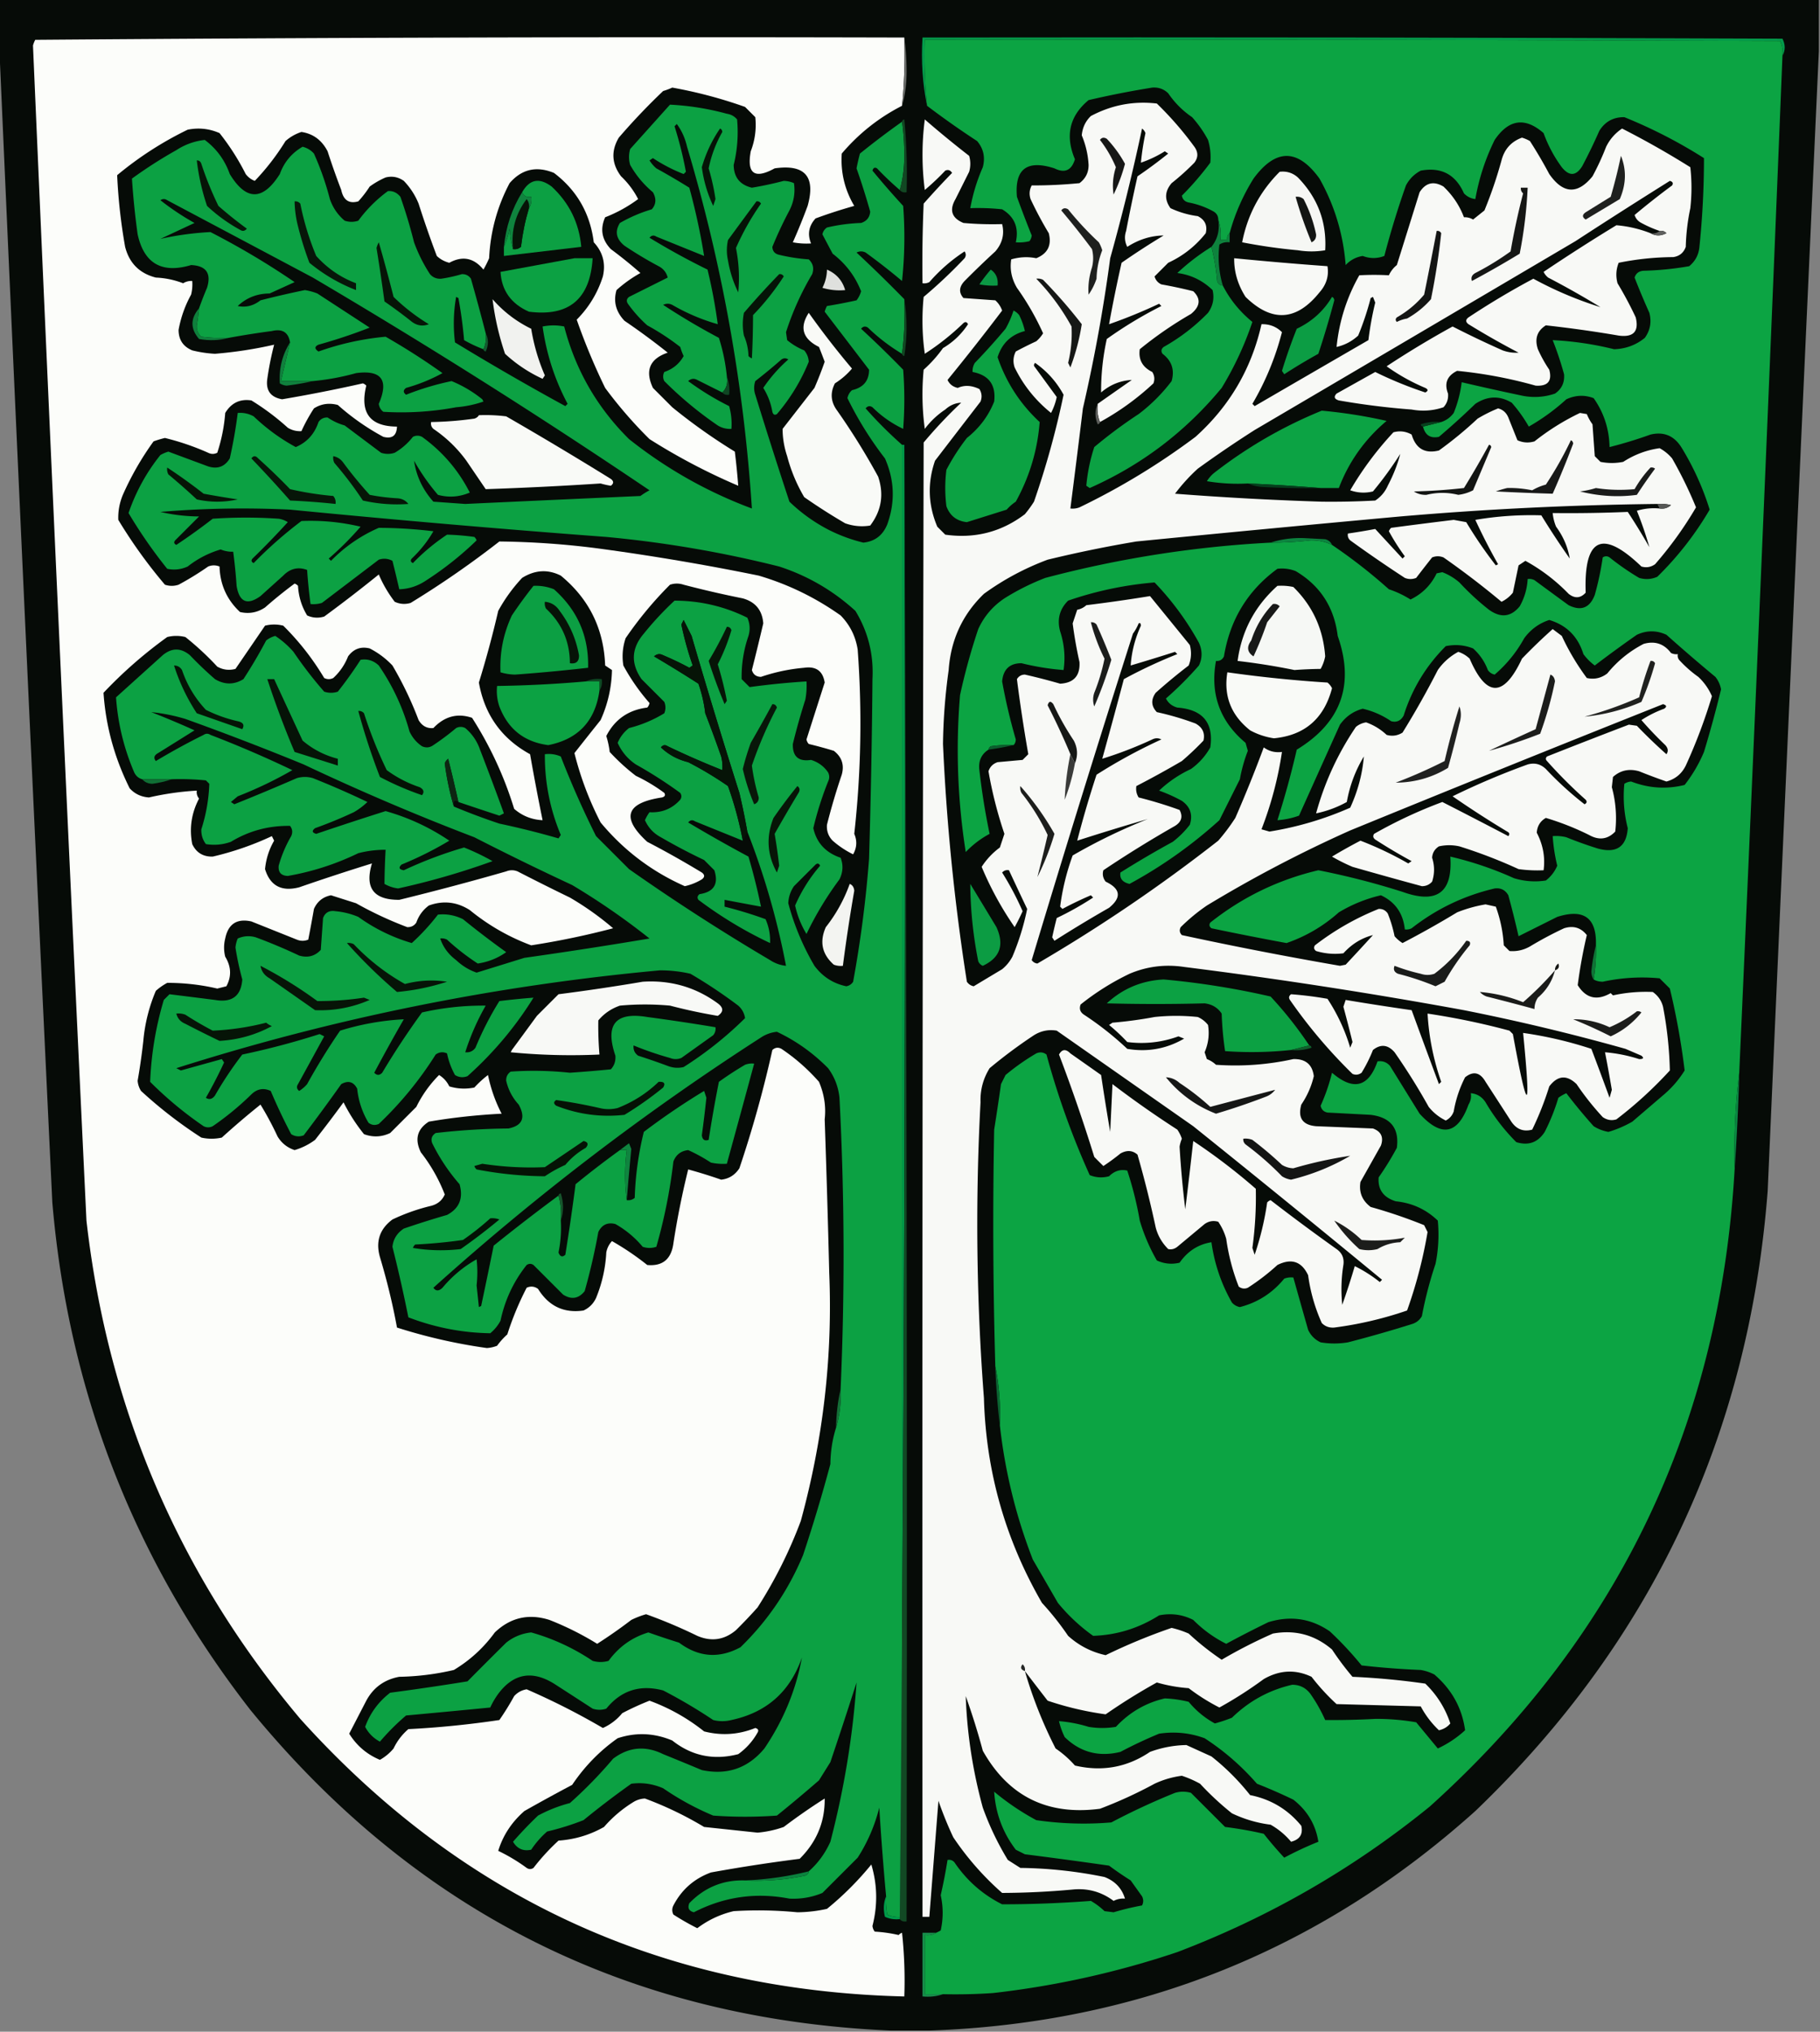 <svg xmlns="http://www.w3.org/2000/svg" width="800" height="893" style="shape-rendering:geometricPrecision;text-rendering:geometricPrecision;image-rendering:optimizeQuality;fill-rule:evenodd;clip-rule:evenodd"><rect width="100%" height="100%" fill="#808080" stroke="none"/><path style="opacity:1" fill="#060b07" d="M-.5-.5h800v23a269917.993 269917.993 0 0 0-22.5 501c-8.336 107.489-51.169 198.322-128.5 272.5-68.098 61.143-148.098 93.31-240 96.5h-17c-114.866-5.037-208.699-52.037-281.5-141-50.917-65.544-79.917-139.877-87-223A133148.817 133148.817 0 0 1-.5 16.5v-17z"/><path style="opacity:1" fill="#fcfdfa" d="M397.5 16.5a233.82 233.82 0 0 1-1 30c-10.18 5.189-19.013 12.189-26.5 21-.539 8.22 1.294 15.887 5.5 23a226.983 226.983 0 0 0-17 5.5c-2.988 3.252-3.655 6.918-2 11a31.6 31.6 0 0 1-8-.5 268.538 268.538 0 0 0 6.5-16c3.623-12.917-1.21-18.417-14.5-16.5-8.803 4.861-12.303 2.361-10.5-7.5 1.863-4.843 2.53-9.843 2-15l-4.5-4.5a201.57 201.57 0 0 0-32-8.5 28.854 28.854 0 0 1-4 1.5A282.21 282.21 0 0 0 272 60.5c-3.459 5.854-3.125 11.52 1 17a37.163 37.163 0 0 1 7.5 10 61.927 61.927 0 0 1-14.5 8c-2.304 5.176-1.47 9.843 2.5 14 4.478 3.31 8.811 6.81 13 10.5a56.965 56.965 0 0 0-10.5 7.5c-1.462 4.983-.295 9.483 3.5 13.5a307.485 307.485 0 0 1 19 14c-7.909 2.705-10.076 7.872-6.5 15.5l8.5 8.5a251.236 251.236 0 0 0 27.5 19.5 341.728 341.728 0 0 1 1.5 15 271.86 271.86 0 0 1-39-20.5 191.897 191.897 0 0 1-19.5-22.5 278.882 278.882 0 0 1-12.5-30c5.371-5.409 9.204-11.742 11.5-19 1.307-5.741-.027-10.741-4-15-1.592-12.694-7.426-22.861-17.5-30.5-7.688-3.16-14.188-1.66-19.5 4.5-5.443 10.306-8.443 21.307-9 33a48.165 48.165 0 0 1-2.5 5c-4.214-5.172-9.214-6.172-15-3-2.114-.534-3.948-1.534-5.5-3a469.9 469.9 0 0 1-8-23 31.38 31.38 0 0 0-6.5-10c-2.457-1.725-5.123-2.225-8-1.5a36.17 36.17 0 0 0-7 4 47.045 47.045 0 0 1-5 6.5c-4.059 1.158-6.559-.508-7.5-5a334.026 334.026 0 0 1-6-17c-2.53-4.897-6.363-7.73-11.5-8.5a19.722 19.722 0 0 0-7 4A104.969 104.969 0 0 1 112 79.5c-1.605-.6-2.938-1.6-4-3a104.392 104.392 0 0 0-11.5-18c-4.474-1.968-9.14-2.468-14-1.5a151.725 151.725 0 0 0-31 20 241.739 241.739 0 0 0 3.5 31.5c1.833 7.167 6.333 11.667 13.5 13.5 4.15.184 8.15 1.018 12 2.5a6.845 6.845 0 0 1 4-1 18.437 18.437 0 0 1-.5 6 50.573 50.573 0 0 0-5.5 15.5c0 4.333 2 7.333 6 9a52.141 52.141 0 0 0 10 1.5 182.686 182.686 0 0 0 26-4 133.394 133.394 0 0 0-3 15c-.736 5.097 1.43 8.097 6.5 9a674.134 674.134 0 0 0 35.5-7 3.647 3.647 0 0 1 1.5 1c-2.902 11.932 1.598 17.932 13.5 18-.152 3.987-2.152 5.487-6 4.5a104.002 104.002 0 0 1-20-14c-3.817-1.023-7.317-.523-10.5 1.5a73.336 73.336 0 0 0-5.5 10 10.098 10.098 0 0 1-6-1.5 108.123 108.123 0 0 0-16-12c-4.982-.76-8.815 1.073-11.5 5.5a73.46 73.46 0 0 1-3.5 17.5c-1.333.667-2.667.667-4 0a111.978 111.978 0 0 0-19-6.5 43.157 43.157 0 0 0-5 1.5A129.2 129.2 0 0 0 54 217.5c-1.48 3.572-2.146 7.238-2 11A218.034 218.034 0 0 0 72.5 257c2 .667 4 .667 6 0a130.941 130.941 0 0 0 13-8c1.667-.667 3.333-.667 5 0 .224 7.943 3.224 14.61 9 20 3.952.912 7.619.245 11-2 4.189-3.69 8.522-7.19 13-10.5a3.647 3.647 0 0 1 1.5 1c.259 4.715 1.593 9.048 4 13 2.401 1.102 4.901 1.269 7.5.5a640.505 640.505 0 0 0 24-18.5c1.782 4.217 4.115 8.217 7 12 2.268 1.044 4.601 1.211 7 .5a418.568 418.568 0 0 0 39-27c14.364.15 28.697 1.15 43 3a1055.147 1055.147 0 0 1 71 12c12.931 3.816 24.931 9.65 36 17.5 4.087 4.173 6.587 9.173 7.5 15a438.844 438.844 0 0 1-1.5 81c1.321 3.063 1.154 6.063-.5 9a41.056 41.056 0 0 1-9-6c-1.872-1.938-2.705-4.271-2.5-7a285.643 285.643 0 0 1 6.5-22c1.202-4.293.035-7.793-3.5-10.5a192.214 192.214 0 0 0-11-3 3.943 3.943 0 0 1-1-2c2.676-8.387 5.343-16.72 8-25-.793-5.074-3.793-7.241-9-6.5a80.342 80.342 0 0 0-19 4c-2.087-.039-3.421-1.039-4-3 1.733-6.838 3.4-13.671 5-20.5-.435-5.768-3.435-9.435-9-11a454.847 454.847 0 0 1-26-6c-2-.667-4-.667-6 0a163.463 163.463 0 0 0-19.5 23.5c-1.325 3.928-1.658 7.928-1 12a88.939 88.939 0 0 0 11.5 16.5 3.943 3.943 0 0 1-1 2c-8.254 1.015-14.254 5.182-18 12.5a38.852 38.852 0 0 1 1.5 7 89.99 89.99 0 0 0 11.5 10.5 74.57 74.57 0 0 1 12.5 7.5c.591.983.257 1.65-1 2-15.912 2.398-18.079 8.898-6.5 19.5a416.616 416.616 0 0 1 24 13.5c1.333 1 1.333 2 0 3a24.28 24.28 0 0 1-7.5 3c-14.5-6.422-26.833-15.756-37-28-5.039-9.793-8.872-19.96-11.5-30.5a2738.49 2738.49 0 0 1 11.5-14.5c3.166-7.001 4.833-14.334 5-22l-3-2c-.594-16.135-7.094-29.301-19.5-39.5-5.681-2.859-11.348-2.526-17 1a71.014 71.014 0 0 0-10.5 14.5 448.91 448.91 0 0 1-8.5 31.5c2.501 14.154 10.001 24.654 22.5 31.5 1.69 9.645 3.523 19.311 5.5 29-4.795-.234-8.961-1.9-12.5-5-4.331-14.15-10.498-27.483-18.5-40-6.408-2.173-12.074-.673-17 4.5-2.78.269-4.946-.898-6.5-3.5a155.847 155.847 0 0 0-11.5-24 36.624 36.624 0 0 0-10-7.5c-3.921-.959-7.088.208-9.5 3.5a25.564 25.564 0 0 1-6.5 9.5c-1.333.667-2.667.667-4 0-5.057-8.47-11.057-16.137-18-23a16.242 16.242 0 0 0-8 0c-4.342 6.357-8.675 12.691-13 19-2.803.755-5.47.422-8-1a127.04 127.04 0 0 0-14-13 16.242 16.242 0 0 0-8 0 196.225 196.225 0 0 0-28 24.5c.977 14.557 4.81 28.557 11.5 42 2.255 2.448 5.088 3.781 8.5 4a125.823 125.823 0 0 1 21-3c-.17 1.322.163 2.489 1 3.5-3.344 6.348-4.344 13.014-3 20 1.767 3.764 4.767 5.598 9 5.5a131.139 131.139 0 0 0 26-9l1 2c-2.228 3.829-3.562 7.996-4 12.5 2.251 7.335 7.251 10.001 15 8a996.456 996.456 0 0 1 32-10.5c-3.269 10.735.731 16.069 12 16a1230.643 1230.643 0 0 0 47-12.5c1.667-.667 3.333-.667 5 0a1090.45 1090.45 0 0 0 23 11.5 128.967 128.967 0 0 1 19 13.5 351.842 351.842 0 0 1-36 7.5c-9.832-3.654-18.832-8.821-27-15.5-5.691-3.628-11.691-4.295-18-2-2.606 1.938-4.439 4.438-5.5 7.5-.956 1.394-2.289 2.061-4 2a163.274 163.274 0 0 1-22.5-10.5c-3.662-1.163-7.328-2.33-11-3.5-3.533.698-6.033 2.698-7.5 6a677.936 677.936 0 0 1-2.5 13.5c-1.667.667-3.333.667-5 0-6.657-2.661-13.323-5.327-20-8-6.363-1.401-10.197 1.099-11.5 7.5a16.25 16.25 0 0 0 0 8c2.662 4.378 2.829 8.711.5 13l-4 1a95.524 95.524 0 0 0-22-2.5 26.107 26.107 0 0 0-5 3.5 72.563 72.563 0 0 0-5.5 22 276.28 276.28 0 0 1-2.5 17.5 9.622 9.622 0 0 0 1.5 4.5A194.565 194.565 0 0 0 88.5 500c3 .667 6 .667 9 0a359.004 359.004 0 0 1 17-14.5c2.74 4.476 5.24 9.143 7.5 14 1.754 2.919 4.254 4.919 7.5 6a28.53 28.53 0 0 0 9-4.5 562.891 562.891 0 0 0 12.5-16.5 77.738 77.738 0 0 0 9 14c3.919 1.446 7.752 1.28 11.5-.5l11.5-11.5a52.553 52.553 0 0 1 10-14c1.944 1.188 3.444 2.854 4.5 5 3.608 1.093 7.275 1.26 11 .5a46.607 46.607 0 0 1 6-5.5c1.254 6.062 3.254 11.729 6 17-11.014.562-21.681 1.728-32 3.5-5.142 3.277-6.309 7.777-3.5 13.5a72.653 72.653 0 0 1 10.5 18.5c-1.122 2.582-3.122 4.248-6 5a85.835 85.835 0 0 0-17 6c-5.612 4.176-7.445 9.676-5.5 16.5 3.139 10.499 5.639 20.833 7.5 31a238.632 238.632 0 0 0 39.5 9 14.985 14.985 0 0 0 4.5-1 31.84 31.84 0 0 1 4.5-5 130.54 130.54 0 0 1 8.5-20.5c1.759-.798 3.426-.631 5 .5 4.717 7.606 11.383 10.773 20 9.5 2.5-1.167 4.333-3 5.5-5.5a60.595 60.595 0 0 0 4.5-20c.36-1.921 1.194-3.588 2.5-5a119.36 119.36 0 0 1 15.5 10.5c6.727.624 10.561-2.543 11.5-9.5a368.665 368.665 0 0 1 6.5-32.5 214.01 214.01 0 0 1 14.5 4.5c3.39-.369 6.057-2.035 8-5a507.624 507.624 0 0 0 14.5-52c1.223-1.114 2.556-1.281 4-.5a84.943 84.943 0 0 1 16.5 14.5c2.301 5.43 3.135 10.93 2.5 16.5a6569.684 6569.684 0 0 1 2 67.5c1.519 36.643-2.647 72.976-12.5 109a200.44 200.44 0 0 1-19 38 213.53 213.53 0 0 1-9.5 10c-5.137 4.321-10.804 5.154-17 2.5a221.16 221.16 0 0 0-22.5-9.5 38.284 38.284 0 0 0-6.5 2.5 220.961 220.961 0 0 1-15 10.5 130.865 130.865 0 0 0-21-10.5c-9.117-2.887-17.117-1.054-24 5.5-4.899 6.733-10.899 12.233-18 16.5a114.014 114.014 0 0 1-24 3c-6.533 1.206-11.367 4.706-14.5 10.5l-7.5 14.5c3.274 5.274 7.774 9.108 13.5 11.5a21.365 21.365 0 0 0 6-5 25.687 25.687 0 0 1 6.5-8.5c13.146-.655 26.479-1.989 40-4a117.711 117.711 0 0 0 6.5-10.5c1.473-1.636 3.307-2.636 5.5-3a316.124 316.124 0 0 1 33.5 17 23.187 23.187 0 0 0 8.5-6.5 121.926 121.926 0 0 1 12-5.5c8.708 3.189 16.708 7.689 24 13.5 7.638 1.958 15.138 1.458 22.5-1.5 1.257.35 1.591 1.017 1 2a29.002 29.002 0 0 1-8.5 9.5c-10.761 2.787-20.428.787-29-6-7.959-3.335-15.959-3.668-24-1-7.882 5.551-14.549 12.384-20 20.5a838.729 838.729 0 0 0-21 11.5c-5.581 4.871-9.414 10.704-11.5 17.5a77.674 77.674 0 0 1 12.5 7.5c1 .667 2 .667 3 0a94.578 94.578 0 0 1 11-12c7.167-.496 13.834-2.496 20-6a55.535 55.535 0 0 1 13-11 10.413 10.413 0 0 1 5-1.5 155.15 155.15 0 0 1 26 12.5l23.5 2.5a46.752 46.752 0 0 0 11.5-2.5 265.4 265.4 0 0 1 18-12.5c.14 10.244-3.527 19.077-11 26.5a738.438 738.438 0 0 0-39 6c-7.381 2.716-12.881 7.549-16.5 14.5-.667 1.333-.667 2.667 0 4a111.42 111.42 0 0 0 10.5 6c4.795-3.623 10.128-6.123 16-7.5 9.342-.566 18.675-.4 28 .5a62.433 62.433 0 0 0 13-1.5 134.725 134.725 0 0 0 19.5-19.5c2.663 8.905 2.829 17.905.5 27a4.933 4.933 0 0 0 1 2.5c3.589.207 7.089.707 10.5 1.5a3.647 3.647 0 0 1 1.5-1 196.869 196.869 0 0 1 1 28c-106.051-2.569-194.551-43.236-265.5-122-53.223-63.253-84.556-136.253-94-219A115256.874 115256.874 0 0 1 14.5 20c.236-.873.569-1.706 1-2.5 127.332-1 254.665-1.333 382-1z"/><path style="opacity:1" fill="#6a6c69" d="M397.5 16.5c.666 4.822.999 9.822 1 15-.006 5.38-.672 10.38-2 15a233.82 233.82 0 0 0 1-30z"/><path style="opacity:1" fill="#039a4a" d="M783.5 24.5c.256-2.293-.077-4.46-1-6.5-125.333-.5-250.666-.667-376-.5-.306 9.75.027 19.416 1 29-1.974-9.61-2.641-19.61-2-30 126-.167 252 0 378 .5 1.314 2.605 1.314 5.105 0 7.5z"/><path style="opacity:1" fill="#0ca443" d="M783.5 24.5a100221.572 100221.572 0 0 1-19 447c-1.729 13.793-2.395 27.793-2 42-6.305 112.207-50.972 205.707-134 280.5-33.529 27.267-70.529 48.601-111 64a392.799 392.799 0 0 1-81 18c-7.326.5-14.659.666-22 .5h-8v-26c1.915.284 3.581-.049 5-1 .65-.304 1.317-.637 2-1 1.141-5.154 1.141-10.32 0-15.5a238.162 238.162 0 0 0 3-15.5c1.175-.219 2.175.114 3 1 5.414 8.029 12.414 14.196 21 18.5a519.924 519.924 0 0 0 39-1.5 31.177 31.177 0 0 1 6 4.5l4 .5a113.348 113.348 0 0 1 12.5-3c.667-1.333.667-2.667 0-4l-5-7a146.526 146.526 0 0 1-9.5-6.5 2255.784 2255.784 0 0 0-37-5l-4-2c-5.731-7.523-8.897-16.023-9.5-25.5a110.363 110.363 0 0 0 18.5 12.5 144.013 144.013 0 0 0 33 1 302.971 302.971 0 0 1 28-13 12.494 12.494 0 0 1 7 0l15 15a163.13 163.13 0 0 1 17 3 169.93 169.93 0 0 0 9 10.5 152.176 152.176 0 0 1 15-7c-1.19-7.533-4.857-13.7-11-18.5a233.518 233.518 0 0 0-16-7c-6.78-7.786-14.447-14.453-23-20-6.478-2.368-13.145-3.035-20-2a198.473 198.473 0 0 0-17 8c-9.488 2.343-17.654.177-24.5-6.5a31.774 31.774 0 0 1-2.5-7 60.175 60.175 0 0 1 13 2.5c4 .667 8 .667 12 0 5.994-6.406 13.161-10.573 21.5-12.5 3.552.141 7.052.641 10.5 1.5 3.269 3.944 7.102 7.11 11.5 9.5a68.116 68.116 0 0 0 7.5-2.5c7.528-7.345 16.361-12.178 26.5-14.5 3.333 0 6 1.333 8 4a68.345 68.345 0 0 1 6.5 11.5c7.32.065 14.653-.102 22-.5 6.054-.037 12.054.463 18 1.5a6431.93 6431.93 0 0 1 9.5 11.5c4.361-2.018 8.361-4.685 12-8-1.323-9.72-5.823-17.887-13.5-24.5a20.64 20.64 0 0 0-6-2 361.587 361.587 0 0 1-26-2 149.168 149.168 0 0 0-14-15c-8.255-5.659-17.255-6.992-27-4a480.414 480.414 0 0 0-18.5 9.5c-5.352-2.67-10.185-6.17-14.5-10.5-4.732-2.401-9.732-3.068-15-2-8.95 5.66-18.616 8.66-29 9a79.815 79.815 0 0 1-15.5-14.5 4436.91 4436.91 0 0 0-11-19c-7.386-18.935-12.219-38.602-14.5-59 .361-8.895-.306-17.561-2-26a2168.288 2168.288 0 0 1-.5-104c1.06-6.653 2.06-13.319 3-20l2-4a100.4 100.4 0 0 1 13.5-9.5c1.612-.72 3.112-.554 4.5.5a353.926 353.926 0 0 0 19 53c2.737 1.11 5.571 1.277 8.5.5 2.357-2.34 5.024-3.174 8-2.5a154.929 154.929 0 0 1 5.5 22 81.472 81.472 0 0 0 7.5 17.5c3.202 1.483 6.536 1.817 10 1 3.535-5.082 8.202-8.082 14-9 1.313 9.441 4.313 18.274 9 26.5a6.201 6.201 0 0 0 3.5 2c7.798-1.991 14.298-6.158 19.5-12.5a8.43 8.43 0 0 1 4-.5 5757.23 5757.23 0 0 0 6.5 23c1.167 2.5 3 4.333 5.5 5.5 4 .667 8 .667 12 0a551.057 551.057 0 0 0 28-8c1.992-.574 3.492-1.741 4.5-3.5a172.198 172.198 0 0 1 6-23 64.38 64.38 0 0 0 1-19c-5.113-4.935-11.28-7.769-18.5-8.5-5.413-1.698-7.913-5.198-7.5-10.5a129.073 129.073 0 0 0 8-13c1.121-8.563-2.712-13.396-11.5-14.5l-19-1c-1.68-.347-2.68-1.347-3-3a83.437 83.437 0 0 0 5-14.5c9.365 8.057 16.032 6.39 20-5 2.222-.322 4.056.345 5.5 2l13 21c9.583 10.495 16.75 9.162 21.5-4 .952-1.545 1.285-3.212 1-5 2.763.244 4.929 1.577 6.5 4a86.546 86.546 0 0 0 13.5 17.5c5.346 1.652 9.513.152 12.5-4.5a87.302 87.302 0 0 0 6-15 18.08 18.08 0 0 1 3.5-2 240.985 240.985 0 0 0 12 14.5 18.091 18.091 0 0 0 6.5 2.5 48.517 48.517 0 0 0 10.5-4.5l14-12a44.888 44.888 0 0 0 9-10.5 318.415 318.415 0 0 0-6.5-36l-4.5-4.5a81.571 81.571 0 0 0-25 1.5c-1.545-.011-2.878-.344-4-1a75.818 75.818 0 0 0 1-15c.396-12.068-5.271-16.235-17-12.5l-17 8.5a435.696 435.696 0 0 0-4.5-18c-1.333-2.333-3.333-3.333-6-3-13.465 3.154-25.632 8.987-36.5 17.5a4.934 4.934 0 0 1-3 .5c-.719-7.065-4.219-12.065-10.5-15a63.754 63.754 0 0 0-18.5 7.5c-6.799 6.063-14.466 10.563-23 13.5a1343.432 1343.432 0 0 1-33-6.5c-.951-.718-1.117-1.551-.5-2.5 14.114-11.205 29.948-18.872 47.5-23a336.083 336.083 0 0 1 37 9.5c15.122 5.459 22.122.293 21-15.5a151.452 151.452 0 0 1 28 9.5 31.317 31.317 0 0 0 14 1c2.241-1.739 3.908-3.906 5-6.5a76.625 76.625 0 0 1-2-13 18.453 18.453 0 0 1 6 .5 177.02 177.02 0 0 0 14 5c8.083 2.14 12.416-.86 13-9a56.014 56.014 0 0 1-1.5-19.5 6.293 6.293 0 0 1 3-1c7.743 2.978 15.576 3.478 23.5 1.5a63.31 63.31 0 0 0 8.5-14.5 503.927 503.927 0 0 0 7.5-27.5 12.01 12.01 0 0 0-2.5-5.5 791.962 791.962 0 0 1-21.5-18.5c-4.333-2-8.667-2-13 0a556.87 556.87 0 0 0-18.5 13.5c-1.873-1.368-3.54-3.034-5-5-2.383-7.717-7.383-12.717-15-15-4.465 1.45-8.131 4.117-11 8-3.402 6.164-7.735 11.497-13 16-1.261-.259-2.261-.926-3-2-1.418-3.739-3.585-6.906-6.5-9.5-3.875-1.52-7.875-1.854-12-1-8.665 8.662-14.831 18.828-18.5 30.5-1.263 2.297-3.097 3.13-5.5 2.5a36.928 36.928 0 0 0-12.5-5.5c-4.121 1.108-7.455 3.441-10 7a29121.103 29121.103 0 0 0-18 40 34.455 34.455 0 0 1-9.5 2 386.65 386.65 0 0 0 8.5-31c19.516-11.886 25.516-28.553 18-50-1.545-12.61-7.711-22.11-18.5-28.5-2.626-.995-5.293-1.328-8-1-13.016 9.507-20.849 22.34-23.5 38.5-.71 1.473-1.876 2.14-3.5 2-2.628 14.544 1.705 26.544 13 36l1 3.5a67.716 67.716 0 0 0-3.5 12.5l-9 18c-12.099 10.955-25.266 20.288-39.5 28-3.08-.701-4.413-2.368-4-5a434.344 434.344 0 0 1 23-13.5 39.991 39.991 0 0 0 7.5-7.5c1.378-4.398.212-7.898-3.5-10.5a67.775 67.775 0 0 0-10-4.5c4.11-3.896 8.777-7.063 14-9.5a29.002 29.002 0 0 0 8.5-9.5c1.548-10.807-3.285-16.64-14.5-17.5-2.313-.641-3.98-1.974-5-4a148.88 148.88 0 0 0 14.5-14.5c1.54-3.225 1.54-6.558 0-10a125.575 125.575 0 0 0-19.5-26.5 155.802 155.802 0 0 0-38 8c-3.759 3.743-4.926 8.243-3.5 13.5 1.832 5.622 2.332 11.289 1.5 17a112.852 112.852 0 0 1-18.5-3c-5.175.004-8.008 2.67-8.5 8a249.98 249.98 0 0 0 6 25.5c-.028 1.07-.361 1.903-1 2.5a50.464 50.464 0 0 0-10 .5c-.556.383-.889.883-1 1.5-3.166 2.011-4.5 5.011-4 9a297.884 297.884 0 0 0 4.5 28 41.397 41.397 0 0 0-10.5 8 288.558 288.558 0 0 1-2.5-69 273.652 273.652 0 0 1 8-29c2.54-5.566 6.373-10.066 11.5-13.5a103.836 103.836 0 0 1 18-9 485.174 485.174 0 0 1 99-15.5c5.852.026 11.685-.307 17.5-1 3.358-.077 6.525.589 9.5 2a234.704 234.704 0 0 1 25 19.5 42.92 42.92 0 0 1 9.5 4.5c5.154-2.487 8.987-6.321 11.5-11.5l2.5-.5c2.723 1.041 5.223 2.541 7.5 4.5a111.557 111.557 0 0 0 13 12c5.16 3.703 9.66 3.203 13.5-1.5a27.197 27.197 0 0 0 3.5-12 4.934 4.934 0 0 1 3 .5 5258.111 5258.111 0 0 0 15 11c5.466 2.713 9.3 1.213 11.5-4.5a129.446 129.446 0 0 0 3.5-16.5c1-.667 2-.667 3 0a112.42 112.42 0 0 0 13 9c2.727.818 5.394.652 8-.5a140.657 140.657 0 0 0 23-29.5 120.5 120.5 0 0 0-12.5-27.5c-3.231-5.034-7.731-6.868-13.5-5.5a190.905 190.905 0 0 1-18 5.5c-.176-7.98-2.509-15.146-7-21.5-3.986-1.52-7.986-1.353-12 .5a92.11 92.11 0 0 1-16.5 12 62.854 62.854 0 0 0-7.5-10.5c-5.331-3.176-10.664-3.009-16 .5a325.35 325.35 0 0 1-16 14.5c-3.721.794-6.055-.706-7-4.5l8-2c2.235-.728 4.068-2.061 5.5-4a52.644 52.644 0 0 0 3.5-13.5 1198.277 1198.277 0 0 0 27 6c4.787.879 9.453.545 14-1 2.955-2.014 4.288-4.847 4-8.5a143.482 143.482 0 0 0-5-15 140.554 140.554 0 0 1 27 4c5.124-.171 9.624-1.838 13.5-5 2.374-3.301 3.04-6.967 2-11a328.62 328.62 0 0 1-6.5-15.5c.593-1.882 1.927-2.882 4-3 6.73-.17 13.397-.837 20-2 2.681-2.194 4.181-5.027 4.5-8.5a382.17 382.17 0 0 0 2-39 217.146 217.146 0 0 0-35-18c-4.791-.069-8.458 1.931-11 6a233.879 233.879 0 0 1-7.5 15.5c-2.716 4.412-5.716 4.578-9 .5a59.003 59.003 0 0 1-8-15c-8.136-7.12-15.302-6.12-21.5 3-4.055 8.204-6.889 16.871-8.5 26-1.933-.229-3.6-1.062-5-2.5-3.671-8.336-10.004-11.67-19-10-2.833 1.5-5 3.667-6.5 6.5a384.623 384.623 0 0 0-9.5 31c-3.159 1.21-6.326 1.21-9.5 0-2.977.488-5.477 1.822-7.5 4-1.058-13.578-4.891-26.244-11.5-38-9.586-13.273-19.253-13.273-29 0-4.709 7.556-8.209 15.556-10.5 24-.904.709-1.237 1.709-1 3h-3c.31-3.213-.023-6.213-1-9-.011-1.517-.677-2.684-2-3.5a36.214 36.214 0 0 0-11-4c-1.68-.347-2.68-1.347-3-3A129.288 129.288 0 0 0 532 71.5c.33-3.366-.003-6.7-1-10a50.895 50.895 0 0 0-7-10c-4.139-2.806-7.639-6.306-10.5-10.5-1.938-1.872-4.271-2.705-7-2.5a406 406 0 0 0-28 5.5c-8.384 6.96-10.384 15.627-6 26-1.484 4.911-4.484 6.244-9 4-12.072-3.897-17.572.27-16.5 12.5a520.47 520.47 0 0 0 6.5 17 4.933 4.933 0 0 1-1 2.5 18.453 18.453 0 0 1-6 .5c1.447-6.398-.553-11.231-6-14.5a98.432 98.432 0 0 0-14-.5 80.054 80.054 0 0 1 5.5-18c1.151-4.329.318-8.162-2.5-11.5a377.85 377.85 0 0 1-22-15.5 218.834 218.834 0 0 1-1-29c125.334-.167 250.667 0 376 .5.923 2.04 1.256 4.207 1 6.5z"/><path style="opacity:1" fill="#f8f9f6" d="M483.5 185.5c-.973-2.448-1.306-5.115-1-8 4.934-3.478 9.934-6.978 15-10.5-5.047.267-9.547 2.1-13.5 5.5-.04-7.898.793-15.732 2.5-23.5a182.831 182.831 0 0 1 24-14.5l-1-1c-7.208 3.4-14.542 6.4-22 9a644.463 644.463 0 0 1 5.5-27 333.933 333.933 0 0 1 18.5-12c-5.59.077-10.923 1.743-16 5-1.147-2.265-1.314-4.598-.5-7a765.158 765.158 0 0 1 5-24 206.636 206.636 0 0 0 13.5-10l-1.5-1a50.278 50.278 0 0 1-10.5 5 116.102 116.102 0 0 1 2-13 4.458 4.458 0 0 0-1.5-2 935.27 935.27 0 0 1-14 57c-2.93 22.002-6.93 44.002-12 66a7131.1 7131.1 0 0 1-5.5 44 8.43 8.43 0 0 0 4-.5 308.25 308.25 0 0 0 51-31c14.948-13.439 24.615-29.939 29-49.5 3.558-.095 6.558 1.072 9 3.5-2.883 11.163-7.217 21.663-13 31.5l1 1c16.69-9.704 33.357-19.371 50-29 .672-5.57 1.672-11.07 3-16.5l-1-2.5-1 .5a125.048 125.048 0 0 1-5.5 16.5c-2.749 2.523-5.916 4.189-9.5 5 1.146-11.272 4.48-21.772 10-31.5 4.353-.245 8.687-.245 13 0a12.14 12.14 0 0 1 3.5-4.5c3.33-10.631 6.663-21.298 10-32 2.684-4.213 6.184-5.046 10.5-2.5 4.074 3.885 7.074 8.385 9 13.5a6.846 6.846 0 0 1 4 1l5-4a189.447 189.447 0 0 0 7.5-22c1.278-4.942 4.278-8.275 9-10a16.23 16.23 0 0 1 3.5 1.5 204.138 204.138 0 0 1 8.5 14.5c6.09 8.75 12.424 9.083 19 1a114.396 114.396 0 0 0 6-13c1.617-3.284 3.95-5.95 7-8a387.218 387.218 0 0 1 30 17c.667 6 .667 12 0 18a93.203 93.203 0 0 0-2 17c-.935 2.602-2.768 4.102-5.5 4.5-8.11.06-16.11.894-24 2.5-1.155 2.946-1.321 5.946-.5 9a161.984 161.984 0 0 1 8 15c1.5 6.197-1 8.864-7.5 8a531.134 531.134 0 0 0-32-4.5c-3.851 2.415-5.018 5.915-3.5 10.5a59.043 59.043 0 0 0 5 9c1.333 5.009-.667 7.342-6 7a198.032 198.032 0 0 0-34.5-6.5c-4.416 2.157-5.749 5.491-4 10 .195 2.352-.472 4.352-2 6-4.547 1.545-9.213 1.879-14 1a326.594 326.594 0 0 1-32-4c-1.981-.605-2.315-1.605-1-3 5.635-3.153 11.301-6.319 17-9.5a171.703 171.703 0 0 0 22 9c1.333-.667 1.333-1.333 0-2a86.798 86.798 0 0 1-17-9.5c9.342-6.167 19.009-12 29-17.5a436.243 436.243 0 0 0 22 10.5c2.321.837 4.655 1.17 7 1a351.258 351.258 0 0 1-22-12.5c-1.333-1-1.333-2 0-3a345.236 345.236 0 0 1 28.5-17 162.773 162.773 0 0 0 29.5 12.5 387.056 387.056 0 0 0-23-13 7.248 7.248 0 0 1-2-2.5 838.9 838.9 0 0 1 32-20.5 53.133 53.133 0 0 1 15 3.5c2.193 1.297 4.527 1.297 7 0-.825-.886-1.825-1.219-3-1a50.647 50.647 0 0 1-8-3.5c-1.49-.746-2.49-1.912-3-3.5a333.707 333.707 0 0 1 16.5-13c.591-.984.257-1.65-1-2a2742.986 2742.986 0 0 0-41.5 26.5c-47.04 27.731-94.04 55.398-141 83a504.153 504.153 0 0 0-25 17 78.39 78.39 0 0 0-10 11 1408.234 1408.234 0 0 0 64.5 3.5 354.05 354.05 0 0 0 23.5-.5c2.477-1.633 4.31-3.8 5.5-6.5 2.506-4.798 4.34-9.465 5.5-14a157.615 157.615 0 0 1-12 16.5c-3.382.824-6.716.657-10-.5a143.045 143.045 0 0 1 19-25.5c2.803-.755 5.47-.422 8 1 1.843 6.197 5.843 8.53 12 7a169.856 169.856 0 0 0 17-14 64.71 64.71 0 0 1 9-4.5c2.128.554 3.628 1.887 4.5 4l4 10c2.401 1.102 4.901 1.269 7.5.5a104.868 104.868 0 0 1 20-12.5l3 .5a20.532 20.532 0 0 0 2.5 4.5l1 14 2.5 2.5c3.333.667 6.667.667 10 0 4.959-3.206 10.292-5.206 16-6a18.778 18.778 0 0 1 5.5 4.5 182.582 182.582 0 0 1 10.5 21.5 164.054 164.054 0 0 1-18 25c-1.865 1.301-3.865 1.635-6 1-17.175-16.5-25.342-12.667-24.5 11.5-2.284 2.484-4.784 2.651-7.5.5-5.644-5.82-11.978-10.654-19-14.5l-3 2-2.5 12c-1.389 1.727-3.056 3.061-5 4a371.22 371.22 0 0 0-25.5-19.5c-1.667-.667-3.333-.667-5 0a668.562 668.562 0 0 0-7 9c-1.667.667-3.333.667-5 0a593.348 593.348 0 0 1-24-16.5c-.886-.825-1.219-1.825-1-3a262.345 262.345 0 0 0 12-2c3.944 4.281 7.944 8.615 12 13l1-1a94.09 94.09 0 0 1-7-11 3.647 3.647 0 0 1 1-1.5c9.16-1.221 18.327-2.388 27.5-3.5l5.5 1a190.77 190.77 0 0 0 13 19l1-.5a265.798 265.798 0 0 1-10-19.5 145.686 145.686 0 0 1 29-2 361.35 361.35 0 0 0 12.5 19c-.833-5.018-2.833-9.684-6-14a20.093 20.093 0 0 1-1.5-6 614.657 614.657 0 0 0 33-.5 282.81 282.81 0 0 1 9.5 15.5 160.149 160.149 0 0 0-5.5-16 25.879 25.879 0 0 1 10-1c1.929.269 3.595-.231 5-1.5a18.453 18.453 0 0 0-6-.5 1516.643 1516.643 0 0 0-113 5.5 16806.385 16806.385 0 0 0-116 11 551.887 551.887 0 0 0-39 8c-10.063 3.752-19.397 8.752-28 15-9.414 9.075-14.581 20.241-15.5 33.5a256.106 256.106 0 0 0-2.5 32.5A945.702 945.702 0 0 0 425 431.5c.739 1.074 1.739 1.741 3 2 4.171-2.507 8.338-5.007 12.5-7.5a17.842 17.842 0 0 0 4.5-5.5 109.394 109.394 0 0 0 6.5-21 1816.55 1816.55 0 0 1-8-17c-1.175-.219-2.175.114-3 1a130.448 130.448 0 0 1 9 17 88.515 88.515 0 0 1-3.5 7 143.45 143.45 0 0 1-14.5-26.5 32.298 32.298 0 0 1 8-8.5l2-6a181.849 181.849 0 0 1-7-27.5c.654-1.987 1.987-3.32 4-4l11-1 2.5-2.5a712.675 712.675 0 0 1-5-33c.804-1.304 1.971-1.971 3.5-2a282.214 282.214 0 0 1 15.5 4c5.997-.331 8.831-3.498 8.5-9.5a188.596 188.596 0 0 1-3-17l2-6c1.544-.29 2.877-.956 4-2a706.015 706.015 0 0 0 28-4c5.863 7.191 11.697 14.358 17.5 21.5.821 3.054.655 6.054-.5 9a247.778 247.778 0 0 0-14.5 12c-2.155 3.04-1.988 5.873.5 8.5a124.169 124.169 0 0 1 17 5c3.08 1.711 4.246 4.211 3.5 7.5a122.843 122.843 0 0 1-9.5 9 436.484 436.484 0 0 1-20 11c-.285 1.788.048 3.455 1 5a185.822 185.822 0 0 1 18 5.5c1.528 2.881.862 5.214-2 7a506.46 506.46 0 0 0-31.5 19.5c-.52 1.789-.187 3.456 1 5 6.581 3.136 7.081 6.969 1.5 11.5a591.585 591.585 0 0 0-24 14.5l-1-1.5a227.77 227.77 0 0 1 2-8.5 134.735 134.735 0 0 0 16-9l-1-1a157.11 157.11 0 0 0-12.5 6l-1-1a104.81 104.81 0 0 1 5.5-22.5 251.163 251.163 0 0 1 33-16 1135.575 1135.575 0 0 0-31 9.5 469.363 469.363 0 0 1 8.5-29 235.298 235.298 0 0 1 28.5-15.5c-1.333-.667-2.667-.667-4 0a175.362 175.362 0 0 1-22 8.5 2938.424 2938.424 0 0 0 9.5-35 215.85 215.85 0 0 1 23.5-11l-1-1a940.8 940.8 0 0 1-19.5 6c.417-6.035 1.917-11.868 4.5-17.5-.048-1.033-.381-1.366-1-1a20.532 20.532 0 0 1-2.5 4.5A8850.642 8850.642 0 0 0 453.5 422c.608.87 1.441 1.37 2.5 1.5a711.058 711.058 0 0 0 79.5-54 86.401 86.401 0 0 0 7.5-10 590.203 590.203 0 0 0 12.5-31c2.351 1.729 5.018 2.396 8 2a158.142 158.142 0 0 1-9 34l3.5 1a144.447 144.447 0 0 0 35.5-10.5c3.352-7.315 5.352-14.815 6-22.5-3.707 6.124-6.207 12.791-7.5 20a47.515 47.515 0 0 1-13.5 5c3.742-13.65 9.576-26.316 17.5-38a9.201 9.201 0 0 1 4.5-2 25.547 25.547 0 0 1 9 5.5c2.471.706 4.805.373 7-1a382.975 382.975 0 0 0 15.5-27.5 25.913 25.913 0 0 1 9-8 13.24 13.24 0 0 1 5 3c7.341 17.105 15.008 17.105 23 0a244.625 244.625 0 0 1 13.5-13l4 3a105.903 105.903 0 0 0 11 18.5c3.283.743 6.283.076 9-2 4.464-5.47 9.797-9.803 16-13 4.928-1.394 8.928-.061 12 4a4.934 4.934 0 0 0 3 .5c-.219 1.175.114 2.175 1 3a52.466 52.466 0 0 0 8 7 25.246 25.246 0 0 1 6 8.5 238.897 238.897 0 0 1-11.5 30.5c-1.792 3.628-4.625 5.961-8.5 7-4.033-1.4-8.033-2.9-12-4.5-4.409-1.262-8.243-.428-11.5 2.5l-.5 4.5a51.665 51.665 0 0 1 1.5 19.5c-3.318 3.437-7.151 3.937-11.5 1.5a119.02 119.02 0 0 0-19-7.5c-2.453 1.393-3.786 3.559-4 6.5 2.762 5.301 3.762 10.801 3 16.5a60.931 60.931 0 0 1-11-.5 218.31 218.31 0 0 0-26-10c-3-.667-6-.667-9 0-1.857 1.182-2.857 2.849-3 5 1.13 3.521 1.13 7.021 0 10.5-1.188 1.34-2.688 2.007-4.5 2a2002.574 2002.574 0 0 1-30.5-8.5 79 79 0 0 1-9-4.5 229.417 229.417 0 0 1 12.5-7 151.935 151.935 0 0 1 21 10l1.5-1a237.729 237.729 0 0 1-16-9.5c-.951-.718-1.117-1.551-.5-2.5a205.224 205.224 0 0 1 30-14 2888.07 2888.07 0 0 1 29 15c.688-.832.521-1.498-.5-2a450.852 450.852 0 0 1-24-15.5 331.225 331.225 0 0 1 33-14c3.051-.857 5.717-.19 8 2a147.302 147.302 0 0 0 17 15.5c1.021-.502 1.188-1.168.5-2a204.424 204.424 0 0 1-17-17c-.667-.667-.667-1.333 0-2a2924.832 2924.832 0 0 1 36-14l3.5.5a226.445 226.445 0 0 0 13 12.5c.908-1.29.741-2.623-.5-4a163.222 163.222 0 0 1-10.5-11 48.41 48.41 0 0 1 10-5c1.274-.859 1.108-1.526-.5-2-46.16 18.37-91.993 36.87-137.5 55.5a571.103 571.103 0 0 0-63 33 82.194 82.194 0 0 0-11.5 9.5c-.684 1.284-.517 2.451.5 3.5a1698.008 1698.008 0 0 0 69.5 13.5l2.5-.5c3.981-4.25 7.981-8.584 12-13-4.988 1.265-9.321 3.931-13 8-4.051.518-8.051.184-12-1-.951-.718-1.117-1.551-.5-2.5a116.542 116.542 0 0 1 28-16c1.711-.061 3.044.606 4 2a56.087 56.087 0 0 1 3 10 14.972 14.972 0 0 0 3.5 3 426.413 426.413 0 0 0 24-13.5 60.42 60.42 0 0 1 12.5-3.5l4.5 1a59.398 59.398 0 0 1 3.5 17l2.5 2.5c3.149.274 6.149-.392 9-2a160.999 160.999 0 0 1 15-8c4.084-1.282 7.418-.282 10 3a219.648 219.648 0 0 0-4 22c3.61 5.801 8.443 6.968 14.5 3.5l1 1a67.78 67.78 0 0 1 17.5-1.5c2.31 1.637 3.81 3.804 4.5 6.5a168.927 168.927 0 0 1 3 28 179.217 179.217 0 0 1-23.5 21.5c-2.135.635-4.135.301-6-1a119.908 119.908 0 0 1-11.5-14.5c-4.306-4.175-8.306-3.842-12 1a136.754 136.754 0 0 1-7.5 19c-4.008 1.09-7.175-.244-9.5-4a4722.312 4722.312 0 0 0-11-17c-2.4-4.187-5.4-4.854-9-2a52.379 52.379 0 0 0-5 15c-.637 1.803-1.803 3.136-3.5 4a21.754 21.754 0 0 1-7.5-6 280.178 280.178 0 0 0-15-24c-2.93-3.366-6.097-3.699-9.5-1a64.509 64.509 0 0 1-5 10c-1.268.928-2.601 1.095-4 .5a223.44 223.44 0 0 1-27.5-32.5c-.617-.949-.451-1.782.5-2.5a160.614 160.614 0 0 1 16 2 80.898 80.898 0 0 1 10 21.5l1-2.5a634.517 634.517 0 0 0-4-15.5l1-3a1282.393 1282.393 0 0 0 29 4.5 4985.876 4985.876 0 0 0 12 32.5l1-1a109.029 109.029 0 0 1-6-30 318.809 318.809 0 0 1 36 7.5l1.5 1.5c6.558 35.795 8.058 35.629 4.5-.5a173.8 173.8 0 0 1 30 7 1799.695 1799.695 0 0 1 8 21.5l1-3.5a730.944 730.944 0 0 0-3-16.5 67.265 67.265 0 0 1 15 3c1.873.018 2.206-.482 1-1.5l-7-3a936.098 936.098 0 0 0-71-17 2214.27 2214.27 0 0 0-123-19c-8.361-1.247-16.361-.247-24 3a111.254 111.254 0 0 0-21.5 13.5c-.711 1.867-.211 3.367 1.5 4.5a138.246 138.246 0 0 1 19 15c8.894 1.51 17.228.01 25-4.5l-2.5-1c-7.296 2.664-14.796 3.497-22.5 2.5a84.853 84.853 0 0 0-8-7.5l1.5-1a184.257 184.257 0 0 0 18.5-2.5 90.455 90.455 0 0 1 19 0 11.532 11.532 0 0 1 4.5 3.5c.669 4.148.169 8.148-1.5 12l1 3a12.403 12.403 0 0 1 4 2.5c11.453.81 22.786-.024 34-2.5 5.353-.137 8.353 2.363 9 7.5-1.048 4.465-2.881 8.631-5.5 12.5-1.611 5.81.555 8.977 6.5 9.5l25 1c3.604 1.334 4.771 3.834 3.5 7.5l-9 16c-.739 4.529.761 8.195 4.5 11a219.78 219.78 0 0 1 23.5 8l1.5 3a202.06 202.06 0 0 1-9 34.5 162.113 162.113 0 0 1-32 7.5c-2.193.174-4.027-.493-5.5-2a75.824 75.824 0 0 1-6-21c-2.852-6.071-7.352-7.571-13.5-4.5a96.032 96.032 0 0 1-13 10c-1.399.595-2.732.428-4-.5a92.256 92.256 0 0 1-5.5-21 25.724 25.724 0 0 0-3.5-7.5c-2.135-.635-4.135-.301-6 1l-12 10c-1.259.982-2.592 1.315-4 1-2.708-2.697-4.541-5.863-5.5-9.5a478.949 478.949 0 0 0-8-32c-2.185-1.915-4.685-2.082-7.5-.5a94.2 94.2 0 0 1-7.5 5.5 274.262 274.262 0 0 1-4-4 751.314 751.314 0 0 0-15.5-45c1.313-2.385 2.98-2.552 5-.5a3772.14 3772.14 0 0 1 13.5 9.5 1093.734 1093.734 0 0 0 4 25l1-21a445.656 445.656 0 0 0 28.5 20 15.69 15.69 0 0 1 2 4c-.502 1.216-.835 2.383-1 3.5a433.345 433.345 0 0 0 2.5 27.5 2546.74 2546.74 0 0 0 3.5-30 264.774 264.774 0 0 1 27.5 21 163.795 163.795 0 0 1-1.5 26l1 3a128.577 128.577 0 0 0 5.5-23 3.647 3.647 0 0 1 1.5-1 910.391 910.391 0 0 0 29 21.5c2.419 1.686 3.419 4.019 3 7a66.749 66.749 0 0 0-.5 17.5 331.114 331.114 0 0 0 5.5-17 59.648 59.648 0 0 1 11 7l1-1a8010.984 8010.984 0 0 0-83-67.5l-60-42c-3.553-.598-6.886.069-10 2a217.322 217.322 0 0 0-19.5 14.5c-2.845 4.575-4.178 9.575-4 15a1000.149 1000.149 0 0 0 1.5 130c.881 32.146 9.381 62.146 25.5 90a126.325 126.325 0 0 1 11.5 14.5c4.716 4.275 10.216 7.108 16.5 8.5a257.945 257.945 0 0 1 29-12 42.733 42.733 0 0 1 7.5 2.5 118.88 118.88 0 0 0 14.5 11.5 217.253 217.253 0 0 1 22.5-11.5c9.786-1.771 18.452.562 26 7a124.368 124.368 0 0 0 9 12 324.025 324.025 0 0 1 32 3c5.113 4.942 8.78 10.775 11 17.5-1.268 1.547-2.935 2.547-5 3a40.833 40.833 0 0 1-8-10.5l-37-1a95.358 95.358 0 0 1-11-12c-7.041-3.336-14.041-3.002-21 1a179.468 179.468 0 0 1-19.5 12.5 87.783 87.783 0 0 1-13.5-8.5 67.917 67.917 0 0 1-14-2.5 258.239 258.239 0 0 0-22.5 14c-8.71-1.2-17.21-3.2-25.5-6a2535.502 2535.502 0 0 1-10-13 193.003 193.003 0 0 0 13.5 34 45.255 45.255 0 0 1 8.5 7.5c11.954 2.802 22.954.802 33-6 5.216-1.91 10.549-2.91 16-3l11 5c6.333 5 12 10.667 17 17 9.132 1.815 16.632 6.315 22.5 13.5.823 3.699-.677 6.033-4.5 7a32.602 32.602 0 0 0-9-7.5 55.148 55.148 0 0 1-17-5 128.578 128.578 0 0 1-14-13 46.182 46.182 0 0 0-8-3.5 40.446 40.446 0 0 0-12 3.5 194.712 194.712 0 0 1-24 11c-23.077 3.045-40.243-5.455-51.5-25.5a305.47 305.47 0 0 0-7.5-24c.578 16.5 3.078 32.833 7.5 49a126.098 126.098 0 0 0 11 23l5.5 3.5a194.476 194.476 0 0 1 37 4c4.615 1.778 7.615 4.944 9 9.5a9.108 9.108 0 0 0-5 1c-5.331-3.995-11.331-5.662-18-5a353.29 353.29 0 0 1-31 1.5 125.558 125.558 0 0 1-21.5-24.5 164.647 164.647 0 0 1-6.5-16 731567.53 731567.53 0 0 1-4 51h-3c-.167-216 0-432 .5-648a203.814 203.814 0 0 1 16.5-17.5c-2.598.126-4.931 1.126-7 3a36.358 36.358 0 0 0-9 8.5 113.23 113.23 0 0 1-.5-26 57.217 57.217 0 0 0 8.5-9.5c4.47-2.636 8.137-6.136 11-10.5-.502-1.021-1.168-1.188-2-.5a109.993 109.993 0 0 1-17 13.5 104.718 104.718 0 0 1-.5-25 216.136 216.136 0 0 0 18-17c.667-1 .667-2 0-3a74.398 74.398 0 0 0-15.5 13.5 4.934 4.934 0 0 1-3 .5c-.167-11.671 0-23.338.5-35A381.173 381.173 0 0 1 418.5 76c-.775-1.23-1.775-1.563-3-1a108.018 108.018 0 0 1-9 8.5 120.655 120.655 0 0 1 0-31 459.555 459.555 0 0 0 19.5 16 12.494 12.494 0 0 1 0 7 74534.46 74534.46 0 0 1-6 12c-2.825 4.86-1.658 8.36 3.5 10.5 5.657.5 11.324.666 17 .5 1.093 4.412.093 8.412-3 12a391.832 391.832 0 0 0-13.5 13c-2.457 2.592-2.624 5.092-.5 7.5l14 1a10.94 10.94 0 0 1 3 4.5 1069.987 1069.987 0 0 1-24 30.5c.877 1.867 2.377 3.034 4.5 3.5 2.932-1.318 6.099-1.152 9.5.5 1.076 1.726 1.243 3.559.5 5.5a16855.48 16855.48 0 0 0-20 26c-3.382 9.764-3.049 19.431 1 29l3.5 3.5c13.013 1.831 24.679-1.169 35-9a51.064 51.064 0 0 0 4-5.5 378.527 378.527 0 0 0 13-47c-3.048-5.621-7.214-10.287-12.5-14-.667.667-.667 1.333 0 2l9.5 13a27.013 27.013 0 0 1-2.5 7c-6.853-5.513-12.187-12.179-16-20-.814-2.402-.647-4.735.5-7a159.928 159.928 0 0 1 9-4.5 14.972 14.972 0 0 0 3-3.5 116.823 116.823 0 0 0-11.5-20c-2.354-4.009-3.188-8.175-2.5-12.5 3.704-1.071 7.371-1.238 11-.5 5.022-2.045 6.856-5.711 5.5-11a161.933 161.933 0 0 1-8-15c-.687-2.067-.52-4.067.5-6 6.995.023 13.995-.31 21-1 2.695-2.017 4.029-4.684 4-8a38.75 38.75 0 0 0-3-13c.297-3.373 1.63-6.207 4-8.5 9.131-4.854 18.797-6.688 29-5.5a148.198 148.198 0 0 1 16.5 19c1.724 2.397 1.724 4.73 0 7a107.911 107.911 0 0 1-10 9c-3.043 3.571-3.21 7.238-.5 11a40.422 40.422 0 0 0 12 3.5c3.144 1.613 4.31 4.113 3.5 7.5-4.493 5.665-9.993 9.998-16.5 13l-6 6c.468 1.634 1.468 2.8 3 3.5 4.727.839 9.394 1.839 14 3 3.446 3.313 3.112 6.646-1 10a167.267 167.267 0 0 0-22.5 15.5c-.659 4.55 1.174 7.884 5.5 10 .985 1.598 1.151 3.265.5 5-7.174 6.689-15.008 12.355-23.5 17z"/><path style="opacity:1" fill="#0ca143" d="M396.5 53.5c.666 4.822.999 9.822 1 15-.006 5.38-.672 10.38-2 15a131.072 131.072 0 0 1-10-9.5c-.983-.59-1.65-.257-2 1A372.35 372.35 0 0 0 397 90.5a182.078 182.078 0 0 1-.5 33 287.744 287.744 0 0 0-16-12.5c-1.333-.667-2.667-.667-4 0a615.177 615.177 0 0 1 21 20.5c.326 8.184-.008 16.184-1 24a82.486 82.486 0 0 1-15-11.5c-1.135-.749-2.135-.583-3 .5a467.995 467.995 0 0 1 18.5 18c.667 8.667.667 17.333 0 26-5.078-2.421-9.578-5.588-13.5-9.5-1.135-.749-2.135-.583-3 .5a181.102 181.102 0 0 0 16 16v647c-2.292.256-4.459-.077-6.5-1a32.462 32.462 0 0 1-.5-8 1252.824 1252.824 0 0 1-3-39 73.6 73.6 0 0 1-9.5 22L361.5 832c-4.623 1.921-9.456 2.755-14.5 2.5-14.751-2.843-28.751-.843-42 6-2.188-.559-2.854-1.893-2-4 6.749-6.968 14.916-10.301 24.5-10 8.763.416 17.43-.25 26-2 1.213-.247 1.88-.914 2-2 4.044-3.566 7.211-7.899 9.5-13 6.041-23.146 9.874-46.479 11.5-70a2136.34 2136.34 0 0 1-11.5 35l-5 8a644.609 644.609 0 0 1-18.5 15.5c-9.333.667-18.667.667-28 0a121.33 121.33 0 0 1-22-12c-4.505-1.962-9.172-2.629-14-2a384.797 384.797 0 0 0-21 16 116.413 116.413 0 0 1-16 5 39.806 39.806 0 0 0-7 8c-3.487.757-6.154-.409-8-3.5a177.313 177.313 0 0 1 11-11.5 62.539 62.539 0 0 1 14-5.5 191.722 191.722 0 0 0 19-19.5c6.876-5.171 14.209-5.837 22-2a1570.39 1570.39 0 0 1 17 7c11.125 2.348 20.291-.818 27.5-9.5 8.397-12.413 13.897-25.746 16.5-40-5.183 15.019-15.516 24.185-31 27.5a16.242 16.242 0 0 1-8 0 226.655 226.655 0 0 0-22-13c-10.154-2.699-18.488-.032-25 8-2 .667-4 .667-6 0a4722.312 4722.312 0 0 0-17-11c-9.651-5.944-17.817-4.444-24.5 4.5a33.902 33.902 0 0 0-3.5 6 5527.867 5527.867 0 0 1-37 3.5 101.204 101.204 0 0 0-11.5 11.5c-2.833-1.5-5-3.667-6.5-6.5 2.195-6.048 5.862-11.048 11-15a1165.922 1165.922 0 0 0 34-5 1988.823 1988.823 0 0 1 17-17c3.212-2.556 6.878-4.056 11-4.5 9.607 2.709 18.607 6.876 27 12.5 2.333.667 4.667.667 7 0 4.489-6.172 10.323-10.339 17.5-12.5a374.5 374.5 0 0 0 13.5 4.5c8.601 6.431 17.601 7.098 27 2 11.917-11.592 21.084-25.092 27.5-40.5a694.264 694.264 0 0 0 12-40c.067-5.598.901-10.931 2.5-16 1.617-5.416 2.284-11.083 2-17a1332.541 1332.541 0 0 0-.5-128c-.491-4.81-2.158-9.144-5-13-6.625-6.714-14.125-12.048-22.5-16a15.505 15.505 0 0 0-7 2.5 1128.865 1128.865 0 0 0-144 110c1.077 1.543 2.411 1.543 4 0 4.27-5.109 9.27-9.275 15-12.5.422 3.657.422 7.49 0 11.5l1 9.5 1-.5a2972.7 2972.7 0 0 0 5.5-26.5c9.4-7.58 18.9-14.913 28.5-22 .982 3.462 1.315 7.129 1 11 .277 4.733-.057 9.4-1 14 .676 1.854 1.676 2.187 3 1a1065.059 1065.059 0 0 0 4.5-31 396.846 396.846 0 0 1 19.5-15h3c-.976 7.497-.976 14.83 0 22 1.322.17 2.489-.163 3.5-1a138.185 138.185 0 0 1 4-29 308.582 308.582 0 0 1 26.5-18l1 3a549.383 549.383 0 0 1-2 16.5c.263 1.946 1.263 2.612 3 2a586.775 586.775 0 0 1 4.5-25.5 145.093 145.093 0 0 1 11.5-7.5 8.43 8.43 0 0 1 4-.5 12750.296 12750.296 0 0 1-12 44 24.935 24.935 0 0 1-7-.5 73.318 73.318 0 0 0-10-5.5c-3.188.356-5.355 2.023-6.5 5a233.752 233.752 0 0 1-7.5 37.5c-2 .667-4 .667-6 0a43.357 43.357 0 0 0-12-10c-3.417-.876-5.917.291-7.5 3.5a275.907 275.907 0 0 1-6 26c-2.679 3.335-5.845 3.835-9.5 1.5l-13-13c-1-.667-2-.667-3 0-5.742 7.203-9.575 15.37-11.5 24.5a18.117 18.117 0 0 1-4.5 5.5c-12.373-.198-24.373-2.532-36-7a646.784 646.784 0 0 0-7-31c.369-3.39 2.035-6.057 5-8a391.144 391.144 0 0 1 19-6c5.398-2.863 7.231-7.363 5.5-13.5a83.262 83.262 0 0 1-12-18c-.711-1.867-.211-3.367 1.5-4.5a299.482 299.482 0 0 1 32-2c6.145-1.261 7.645-4.761 4.5-10.5-2.754-3.008-4.587-6.508-5.5-10.5-.061-1.711.606-3.044 2-4a149.753 149.753 0 0 1 26 .5 602.39 602.39 0 0 0 18-1.5c1.528-1.648 2.195-3.648 2-6-4.644-13.675.022-19.342 14-17a912.625 912.625 0 0 1 30 4.5c.17 1.322-.163 2.489-1 3.5l-14 10c-1.667.667-3.333.667-5 0a141.967 141.967 0 0 1-16-5.5c-.203 1.89.463 3.39 2 4.5 4.365 1.4 8.699 2.9 13 4.5 2.301.896 4.634 1.062 7 .5a160.78 160.78 0 0 0 27-21.5c-.348-2.197-1.348-4.03-3-5.5a216.51 216.51 0 0 0-21-14 58.512 58.512 0 0 0-13.5-1.5c-72.565 6.691-143.398 21.025-212.5 43l2 1a54332.14 54332.14 0 0 1 18-5l1 1.5a205.626 205.626 0 0 1-8 15.5c1.462.971 2.795.638 4-1a159.036 159.036 0 0 1 12-18 340.502 340.502 0 0 0 34-9l2 1c-3.862 7.063-7.695 14.063-11.5 21-.749 1.135-.583 2.135.5 3a14.972 14.972 0 0 0 3.5-3 281.457 281.457 0 0 1 14.5-23.5 114.823 114.823 0 0 1 28-5 798.702 798.702 0 0 0-13 23.5c1.151 1.231 2.317 1.231 3.5 0a352.654 352.654 0 0 1 17.5-26.5 120.9 120.9 0 0 1 28-3 105.878 105.878 0 0 0-9 20.5c1.89.203 3.39-.463 4.5-2a138.991 138.991 0 0 1 10.5-20.5 341.728 341.728 0 0 1 15-1.5c-7.892 12.748-17.558 24.248-29 34.5-1.941.743-3.774.576-5.5-.5a32.995 32.995 0 0 1-3.5-9.5c-1.759-.798-3.426-.631-5 .5a157.217 157.217 0 0 1-25 30.5c-1.612.72-3.112.554-4.5-.5-2.759-4.582-4.426-9.582-5-15-1.581-3.053-3.914-3.72-7-2a859.255 859.255 0 0 1-16.5 22.5c-1.941.743-3.774.576-5.5-.5a246.886 246.886 0 0 1-9-19c-3.128-1.442-5.962-.942-8.5 1.5a125.296 125.296 0 0 1-17 14c-1.333.667-2.667.667-4 0A163.468 163.468 0 0 1 66 475.5a145.257 145.257 0 0 1 6-36l2.5-2.5c6.614.813 13.28 1.647 20 2.5 7.47 1.291 11.47-1.709 12-9a130.202 130.202 0 0 1-3-14 12.906 12.906 0 0 1 1-4c2.606-1.152 5.273-1.318 8-.5a237.226 237.226 0 0 1 19 8c3.781 1.098 6.947.265 9.5-2.5l1-14c.943-2.454 2.776-3.454 5.5-3a33.652 33.652 0 0 1 10 2.5 77.24 77.24 0 0 0 23.5 11.5 95.976 95.976 0 0 0 11.5-12.5c3.816-.401 7.483.266 11 2a397.533 397.533 0 0 0 19 14.5c-3.7 2.643-7.867 4.31-12.5 5a101.444 101.444 0 0 1-13.5-10.5 4.934 4.934 0 0 0-3-.5c1.279 3.802 3.612 6.969 7 9.5 2.659 2.514 5.659 4.347 9 5.5 6.99-2.159 13.99-4.326 21-6.5a2078.669 2078.669 0 0 0 55-8.5 310.962 310.962 0 0 0-34-23.5 1279.703 1279.703 0 0 1-43-21 1056.504 1056.504 0 0 1-75-32 1253.46 1253.46 0 0 0-52-20c-4.99-1.502-9.99-2.502-15-3a405.13 405.13 0 0 1 19 8c-5.307 3.33-10.64 6.664-16 10-1.76.965-2.094 2.132-1 3.5a303.424 303.424 0 0 1 21-11.5c1-.667 2-.667 3 0a486.675 486.675 0 0 1 36 15.5c-7.61 4.392-15.61 8.225-24 11.5l-3 2.5 1.5 1a1033.778 1033.778 0 0 0 27.5-11.5 12.494 12.494 0 0 1 7 0 384.093 384.093 0 0 1 24 10.5 29.804 29.804 0 0 1-6 4.5 192.827 192.827 0 0 1-17 7c-1.493 1.156-1.326 1.99.5 2.5a1608.92 1608.92 0 0 1 30.5-10c10.068 2.843 19.402 7.176 28 13a154.224 154.224 0 0 1-21 10.5c-1.402 1.342-1.069 2.176 1 2.5a181.102 181.102 0 0 1 26.5-10 101.4 101.4 0 0 1 12.5 6 329.017 329.017 0 0 1-41.5 12 15.973 15.973 0 0 1-6-2c.051-4.978.218-9.978.5-15-4.06-.015-8.06.485-12 1.5-9.934 4.813-20.267 8.146-31 10-2.935-.101-4.269-1.601-4-4.5a55.482 55.482 0 0 1 5.5-13c.72-1.612.554-3.112-.5-4.5-9.419-.147-18.085 2.187-26 7-3.597 1.277-7.264 1.61-11 1-1.43-1.907-2.097-4.074-2-6.5a72.805 72.805 0 0 0 3.5-20l-1.5-1.5a112.97 112.97 0 0 0-15-.5h-13c-1.574-.437-2.741-1.437-3.5-3-4.54-10.604-7.206-21.604-8-33L71.5 288c4-3.333 8-3.333 12 0 3.542 3.71 7.208 7.21 11 10.5 4.232 2.52 8.399 2.52 12.5 0a215.783 215.783 0 0 0 10-17 11.295 11.295 0 0 1 4-2 39.591 39.591 0 0 1 8 7 180.04 180.04 0 0 0 13.5 17.5c2 .667 4 .667 6 0a176.96 176.96 0 0 0 10-14c3.029-.501 5.696.332 8 2.5 6.138 8.94 10.638 18.606 13.5 29 1.261 2.711 3.094 4.878 5.5 6.5 1.759.798 3.426.631 5-.5a109.279 109.279 0 0 0 10-7.5c1.333-.667 2.667-.667 4 0 3.031 2.559 5.198 5.726 6.5 9.5a1474.735 1474.735 0 0 1 10.5 28l-2 1a2599.056 2599.056 0 0 1-18-6 704.671 704.671 0 0 0-4.5-19 4.457 4.457 0 0 0-1.5 2c.842 6.55 2.176 12.884 4 19a287.727 287.727 0 0 0 20 7.5 365.866 365.866 0 0 1 26 6.5l1-1.5c-4.754-11.358-7.087-23.191-7-35.5a13.116 13.116 0 0 1 7 1 410.932 410.932 0 0 0 15.5 35l14.5 14.5a929.104 929.104 0 0 0 62 40c2.15 1.411 4.484 2.245 7 2.5-3.869-20.265-9.535-39.932-17-59a302.958 302.958 0 0 0-3.5-17 3076.712 3076.712 0 0 1-21-69l-3.5-7-1 2a140.525 140.525 0 0 0 5 18l-1.5 1a130.63 130.63 0 0 0-11.5-5.5c-1.444-.781-2.777-.614-4 .5a605.188 605.188 0 0 1 19.5 12 61.395 61.395 0 0 1 3 13 595.159 595.159 0 0 1 7 19c.495 1.973.662 3.973.5 6a378.206 378.206 0 0 1-24-10.5c-1.135-.749-2.135-.583-3 .5 3.354 3.188 7.354 5.355 12 6.5a155.667 155.667 0 0 1 17.5 10.5 159.552 159.552 0 0 1 6.5 24 7439.178 7439.178 0 0 1-21-8.5c-1.135-.749-2.135-.583-3 .5a648.465 648.465 0 0 0 26.5 15 279.802 279.802 0 0 1 5.5 22 2624.006 2624.006 0 0 1-16-3v3a184.148 184.148 0 0 1 18 5.5c1.471 3.321 2.137 6.821 2 10.5-11.074-5.211-21.574-11.544-31.5-19-.617-.949-.451-1.782.5-2.5 6.287-.953 8.454-4.453 6.5-10.5l-4.5-4.5a258.46 258.46 0 0 1-19-10c-3.195-1.695-5.528-4.195-7-7.5a18.08 18.08 0 0 1 2-3.5c5.439.302 9.939-1.531 13.5-5.5.667-1 .667-2 0-3a193.72 193.72 0 0 0-19.5-12.5c-3.577-2.409-6.243-5.576-8-9.5 1.092-2.594 2.759-4.761 5-6.5a55.587 55.587 0 0 0 15.5-6.5c.667-1.667.667-3.333 0-5l-10-10c-4.815-6.924-4.482-13.591 1-20a137.464 137.464 0 0 1 13.5-14.5c11.293.024 21.96 2.524 32 7.5 1.152 2.606 1.318 5.273.5 8-2.135 6.193-3.135 12.526-3 19l3.5 3.5a343.458 343.458 0 0 1 25-2.5 32.462 32.462 0 0 1-.5 8 286.174 286.174 0 0 0-5.5 19.5c-.149 5.517 2.518 7.85 8 7 3.199 1.003 5.699 2.837 7.5 5.5.667 1.333.667 2.667 0 4a145.567 145.567 0 0 0-6.5 20.5c1.444 6.453 5.444 10.787 12 13 1.228 3.174 1.061 6.341-.5 9.5a146.55 146.55 0 0 0-14.5 24 41.044 41.044 0 0 1-5-12.5 68.728 68.728 0 0 1 11-17.5c-.502-1.021-1.168-1.188-2-.5l-9.5 9.5c-1.552 2.268-2.385 4.768-2.5 7.5 2.568 9.644 6.402 18.81 11.5 27.5 3.575 4.782 8.242 7.782 14 9 1.326-.255 2.326-.922 3-2a516.75 516.75 0 0 0 7-54 3658.977 3658.977 0 0 0 1.5-79c.578-10.831-1.922-20.831-7.5-30-9.792-8.924-20.958-15.424-33.5-19.5a502.866 502.866 0 0 0-76-13 6205.607 6205.607 0 0 1-139-12 432.258 432.258 0 0 0-57 1c5.492 1.286 11.159 1.953 17 2L77 237.5c-.688.832-.521 1.498.5 2a271.355 271.355 0 0 0 16-11.5 210.395 210.395 0 0 1 29 0c1.438.219 2.771.719 4 1.5a347.9 347.9 0 0 1-15.5 16c-.688.832-.521 1.498.5 2a183.39 183.39 0 0 1 21-18.5 94.328 94.328 0 0 1 26 2.5c-4.333 5-9 9.667-14 14l1 1c6.036-6.199 13.036-11.032 21-14.5 8.014.034 16.014.534 24 1.5-2.499 4.355-5.666 8.355-9.5 12-.688.832-.521 1.498.5 2a89.206 89.206 0 0 1 15-12.5c3.962.105 7.962.439 12 1 .457.414.791.914 1 1.5a143.425 143.425 0 0 1-22 17.5c-3.703 2.533-7.703 3.866-12 4a543.862 543.862 0 0 0-3-12.5c-1.932-1.02-3.932-1.187-6-.5l-25 19a12.93 12.93 0 0 1-5 .5 227.717 227.717 0 0 1-1.5-15c-3.953-1.459-7.453-.626-10.5 2.5l-10 9c-5.807 4.172-9.307 2.672-10.5-4.5a227.717 227.717 0 0 0-1.5-15 12.992 12.992 0 0 1-5.5-1c-5.336 1.584-10.17 4.084-14.5 7.5-2.906 1.318-5.906 1.652-9 1a212.228 212.228 0 0 1-17-24.5c3.205-9.354 7.872-17.854 14-25.5a16.199 16.199 0 0 1 3.5-1.5l17.5 6.5c4.127 1.292 7.294.125 9.5-3.5a211.197 211.197 0 0 0 3.5-20c2.489-.202 4.823.298 7 1.5 5.65 5.389 11.817 9.889 18.5 13.5 4.901-2.06 8.234-5.727 10-11 .956-1.394 2.289-2.061 4-2a25.772 25.772 0 0 0 7.5 3.5l16 12c2 .667 4 .667 6 0 3.083-1.8 5.749-4.133 8-7 1.333-.667 2.667-.667 4 0 9.001 6.497 16.001 14.664 21 24.5-4.567 1.952-9.233 2.286-14 1a92.77 92.77 0 0 1-10.5-15c.983 6.74 3.817 12.74 8.5 18l14 1c25.667-1.192 51.333-2.359 77-3.5a32.065 32.065 0 0 1 4-2.5 2832.18 2832.18 0 0 0-148-93.5 170114.537 170114.537 0 0 0-64-34c-1-.667-2-.667-3 0a113.676 113.676 0 0 0 15 10l-15 7a131.933 131.933 0 0 1 22-3 342.932 342.932 0 0 1 37 22l-11 5c-5.472.024-10.139 1.857-14 5.5 3.571.748 6.905-.085 10-2.5a422.324 422.324 0 0 1 19.5-4.5c1.888.296 3.722.796 5.5 1.5l23 15a232.488 232.488 0 0 1-22.5 7.5c-1.784.833-1.784 1.833 0 3a119.842 119.842 0 0 1 29.5-6.5 298.746 298.746 0 0 1 25 16 75.39 75.39 0 0 1-16 6.5c-1.333 1-1.333 2 0 3a120.84 120.84 0 0 1 20-6c4.837 1.983 9.337 4.65 13.5 8l.5 1a48.262 48.262 0 0 1-12 2.5 130.813 130.813 0 0 1-32 2c-1.124-.839-1.791-2.006-2-3.5 4.514-10.496 1.18-14.996-10-13.5a107.189 107.189 0 0 1-19 3.5h-14a12960.05 12960.05 0 0 1 4-17c-.729-4.445-3.395-6.111-8-5a381.715 381.715 0 0 0-19 3 72.368 72.368 0 0 1-12-.5c-1.48-1.299-2.146-2.966-2-5 .417-2.498.75-4.998 1-7.5 1.05-2.97 2.216-5.97 3.5-9 1.978-6.355-.355-9.688-7-10-12.834 3.841-20.667-.659-23.5-13.5A338.898 338.898 0 0 1 58 78.5 197.83 197.83 0 0 1 77.5 66 28.48 28.48 0 0 1 90 61.5c5.147 3.828 8.814 8.828 11 15 7.195 11.838 14.529 11.838 22 0 1.872-5.207 5.206-9.207 10-12 1.982.49 3.649 1.49 5 3a125.664 125.664 0 0 1 7 20c1.302 3.774 3.469 6.941 6.5 9.5 2 .667 4 .667 6 0 3.667-5 8-9.333 13-13 2.174-.18 4.007.652 5.5 2.5a225.217 225.217 0 0 1 6 20 68.669 68.669 0 0 0 7 14c1.299 1.48 2.966 2.146 5 2a66.803 66.803 0 0 0 9-2c1.711-.061 3.044.606 4 2a963.957 963.957 0 0 1 6.5 24c.302 2.559-.032 4.893-1 7a58.592 58.592 0 0 1-8.5-4 195.92 195.92 0 0 0-2.5-18.5l-1-.5a67.229 67.229 0 0 0-.5 20 1181.986 1181.986 0 0 0 48.5 28l1-1c-5.659-10.644-9.325-21.977-11-34 3.263-.638 6.429-.638 9.5 0 4.979 19.128 14.479 35.628 28.5 49.5 16.395 13.03 34.395 23.197 54 30.5-3.549-54.231-13.049-107.231-28.5-159-.846-3.734-2.346-7.068-4.5-10l-1 1a168.357 168.357 0 0 1 5 20l-1 1a71.923 71.923 0 0 1-13.5-7l-1.5 1a14.984 14.984 0 0 0 3 3.5 312.886 312.886 0 0 1 14.5 8.5 286.794 286.794 0 0 1 6.5 30c-6.968-2.814-13.968-5.647-21-8.5-1.135-.749-2.135-.583-3 .5a315.507 315.507 0 0 0 25.5 14 234.101 234.101 0 0 1 4.5 24 87.523 87.523 0 0 1-20-8.5c-1.333-.667-2.667-.667-4 0a299.453 299.453 0 0 0 24.5 14.5 82.146 82.146 0 0 1 3.5 17c.51 2.888-.156 5.221-2 7l-11-5.5c-1.444-.781-2.777-.614-4 .5a121.17 121.17 0 0 0 18 11 28.819 28.819 0 0 1 1 10 10.098 10.098 0 0 1-6-1.5 163.463 163.463 0 0 1-23.5-19.5c-.667-1.333-.667-2.667 0-4 3.783-1.291 6.616-3.625 8.5-7a28.931 28.931 0 0 1-1.5-4 105.09 105.09 0 0 0-14.5-9.5 57.217 57.217 0 0 1-8.5-9.5c-.749-1.135-.583-2.135.5-3l17-8.5c-.59-2.257-1.923-3.924-4-5a169.27 169.27 0 0 1-15-9c-3.673-2.953-4.34-6.286-2-10a64.912 64.912 0 0 1 14-6c1.915-2.185 2.082-4.685.5-7.5-4.087-3.416-7.42-7.416-10-12a12.494 12.494 0 0 1 0-7L294.5 46a116.384 116.384 0 0 1 25 4c1.829.273 3.329 1.107 4.5 2.5a60.422 60.422 0 0 1-1.5 20c.073 5.406 2.739 8.74 8 10a154.124 154.124 0 0 0 14-3c1.6.05 3.1.384 4.5 1 .611 4.182-.056 8.182-2 12a174.193 174.193 0 0 0-7.5 16c.09 1.925 1.09 3.092 3 3.5a78.39 78.39 0 0 0 13 2c1.896 1.808 2.396 3.975 1.5 6.5a123.844 123.844 0 0 0-11.5 25.5l.5 3.5a28.415 28.415 0 0 0 7.5 4.5c1.218 1.438 1.885 3.105 2 5a83.323 83.323 0 0 1-14 23c-.983.591-1.65.257-2-1-.655-3.801-1.988-7.301-4-10.5a65.501 65.501 0 0 1 11-12.5c-1-.667-2-.667-3 0a246.093 246.093 0 0 1-11.5 9.5c-.667 2-.667 4 0 6a2538.754 2538.754 0 0 0 15 47 73.3 73.3 0 0 0 17.5 12.5 70.246 70.246 0 0 0 15 5.5c5.038-.525 8.538-3.192 10.5-8 3.535-9.785 3.201-19.451-1-29a154.835 154.835 0 0 1-16.5-26.5 6.201 6.201 0 0 1 2-3.5c5.004-1.152 7.504-4.152 7.5-9a30630.061 30630.061 0 0 0-19.5-25.5c.235-.873.569-1.707 1-2.5 4.37-.703 8.704-1.536 13-2.5a11.295 11.295 0 0 0 2-4c-2.608-6.617-6.774-12.117-12.5-16.5a1490.172 1490.172 0 0 1-4.5-8.5c.259-1.261.926-2.261 2-3a76.419 76.419 0 0 1 15-2c2.467-.796 3.8-2.463 4-5-1.8-6.398-3.8-12.732-6-19a91.58 91.58 0 0 1 1.5-6.5 363.335 363.335 0 0 1 18.5-14z"/><path style="opacity:1" fill="#124823" d="M396.5 53.5c.06-.543.393-.876 1-1a256.824 256.824 0 0 1 1 32c-1.291.237-2.291-.096-3-1 1.328-4.62 1.994-9.62 2-15-.001-5.178-.334-10.178-1-15z"/><path style="opacity:1" fill="#161716" d="M483.5 61.5c.751-1.074 1.751-1.24 3-.5a52.767 52.767 0 0 1 8 11 75.45 75.45 0 0 1-5 13.5c-.626-3.99-.293-7.99 1-12-1.842-4.36-4.175-8.36-7-12z"/><path style="opacity:1" fill="#051407" d="M316.5 56.5c.597.235.93.735 1 1.5a54.235 54.235 0 0 0-6 16 97.29 97.29 0 0 1 3 13.5l-1 3c-2.543-5.359-4.209-11.025-5-17a58.064 58.064 0 0 1 8-17z"/><path style="opacity:1" fill="#1f201e" d="M712.5 68.5c2.48 6.107 2.313 12.44-.5 19-5.01 3.016-10.01 6.016-15 9-1.726-1.148-1.559-2.314.5-3.5 3.52-2.198 7.02-4.365 10.5-6.5a236.837 236.837 0 0 0 4.5-18z"/><path style="opacity:1" fill="#061507" d="M86.5 70.5c.997-.03 1.664.47 2 1.5A148.327 148.327 0 0 0 96 90.5a172.978 172.978 0 0 0 12.5 10c-.865 1.083-1.865 1.249-3 .5A71.009 71.009 0 0 1 91 90.5a97.925 97.925 0 0 1-4.5-20z"/><path style="opacity:1" fill="#f6f7f4" d="M562.5 75.5c3.064-.356 5.731.477 8 2.5 8.734 8.964 12.734 19.63 12 32-4 .667-8 .667-12 0a242.14 242.14 0 0 1-24.5-3.5c2.357-12.05 7.857-22.383 16.5-31z"/><path style="opacity:1" fill="#0ca043" d="M221.5 108.5c1.121-2.454 1.954-5.121 2.5-8 .181 3.195.681 6.195 1.5 9 1.322.17 2.489-.163 3.5-1 .699-5.909 1.865-11.575 3.5-17 .951-1.419 1.284-3.085 1-5-1.983.343-3.317-.323-4-2 3.256-5.727 7.589-6.56 13-2.5 7.748 7.223 12.081 16.056 13 26.5-11.337 1.335-22.671 2.668-34 4v-4z"/><path style="opacity:1" fill="#161715" d="M668.5 82.5h3a196.994 196.994 0 0 1-3.5 29 435.82 435.82 0 0 1-21 12c-.507-1.496-.007-2.663 1.5-3.5a120.421 120.421 0 0 0 15.5-9.5 310.935 310.935 0 0 1 5.5-25.5c-.752-.67-1.086-1.504-1-2.5z"/><path style="opacity:1" fill="#131513" d="M569.5 86.5c1.322-.17 2.489.163 3.5 1a60.49 60.49 0 0 1 5.5 15.5c.112 1.662-.554 2.829-2 3.5a178.36 178.36 0 0 1-7-20z"/><path style="opacity:1" fill="#061407" d="M232.5 91.5c-1.635 5.425-2.801 11.091-3.5 17-1.011.837-2.178 1.17-3.5 1-.897-8.209 1.103-15.543 6-22 .929 1.189 1.262 2.522 1 4z"/><path style="opacity:1" fill="#1e201e" d="M466.5 92.5c.751-1.073 1.751-1.24 3-.5a138.231 138.231 0 0 0 13.5 14.5 16.2 16.2 0 0 1 1.5 3.5 36.706 36.706 0 0 0-2.5 12.5c-.861 2.551-2.028 4.884-3.5 7-.302-3.903.198-7.903 1.5-12a16.242 16.242 0 0 0 0-8 352.36 352.36 0 0 0-13.5-17z"/><path style="opacity:1" fill="#071609" d="M129.5 88.5c.996-.086 1.829.248 2.5 1a120.219 120.219 0 0 0 7 23c4.959 5.489 10.792 9.489 17.5 12v3c-7.39-2.855-14.223-6.855-20.5-12a145.222 145.222 0 0 1-5-16 46.937 46.937 0 0 1-1.5-11z"/><path style="opacity:1" fill="#0f843e" d="M229.5 84.5c.683 1.677 2.017 2.343 4 2 .284 1.915-.049 3.581-1 5 .262-1.478-.071-2.811-1-4-4.897 6.457-6.897 13.791-6 22-.819-2.805-1.319-5.805-1.5-9-.546 2.879-1.379 5.546-2.5 8 .837-8.71 3.503-16.71 8-24z"/><path style="opacity:1" fill="#051206" d="M332.5 88.5c.876-.13 1.543.203 2 1a112.04 112.04 0 0 0-11 19.5c1.304 6.51 1.637 13.01 1 19.5a50.36 50.36 0 0 1-4.5-14c-.667-3-.667-6 0-9a7532.7 7532.7 0 0 1 12.5-17z"/><path style="opacity:1" fill="#141514" d="M631.5 101.5c.876-.131 1.543.202 2 1a317.11 317.11 0 0 1-4.5 29c-2.963 3.411-6.463 6.244-10.5 8.5a15.256 15.256 0 0 0-4.5 1.5c-.667-.667-.667-1.333 0-2 4.634-2.64 8.634-5.973 12-10 1.9-9.334 3.734-18.667 5.5-28z"/><path style="opacity:1" fill="#5f605e" d="M729.5 101.5c1.175-.219 2.175.114 3 1-2.473 1.297-4.807 1.297-7 0 1.599.268 2.932-.066 4-1z"/><path style="opacity:1" fill="#0ca143" d="M532.5 108.5c1.23 4.794 2.063 9.794 2.5 15 .417 1.256 1.25 1.923 2.5 2 3.146 6.161 7.479 11.494 13 16a143.232 143.232 0 0 1-13.5 29c-15.912 19.254-35.245 33.921-58 44l-1.5-1a75.662 75.662 0 0 1 3.5-17 206.236 206.236 0 0 1 19.5-14.5c5.5-4.167 10.333-9 14.5-14.5 1.394-4.928.061-8.928-4-12-.749-1.135-.583-2.135.5-3a84.984 84.984 0 0 0 19.5-15c2.174-3.046 2.841-6.38 2-10-4.35-4.226-9.516-6.726-15.5-7.5a96.015 96.015 0 0 1 15-11.5z"/><path style="opacity:1" fill="#0e823d" d="M535.5 96.5c.977 2.787 1.31 5.787 1 9h3c-.237-1.291.096-2.291 1-3v4c-1.644-.214-3.144.12-4.5 1a44.414 44.414 0 0 0 1.5 18c-1.25-.077-2.083-.744-2.5-2-.437-5.206-1.27-10.206-2.5-15 2.731-3.427 3.731-7.427 3-12z"/><path style="opacity:1" fill="#f8f9f6" d="M542.5 113.5a1617.754 1617.754 0 0 0 41 3.5c.702 4.241-.465 8.075-3.5 11.5-10.115 12.617-20.949 13.284-32.5 2-3.417-5.364-5.083-11.031-5-17z"/><path style="opacity:1" fill="#0ca143" d="M252.5 113.5h8c-1.078 17.925-10.412 25.758-28 23.5-7.847-3.471-12.014-9.304-12.5-17.5 10.923-2.04 21.757-4.04 32.5-6z"/><path style="opacity:1" fill="#061507" d="M166.5 106.5a765.383 765.383 0 0 1 6.5 24 85.13 85.13 0 0 0 15.5 12c-2.859 1.099-5.526.599-8-1.5a225.759 225.759 0 0 0-11.5-8.5 932.403 932.403 0 0 0-3.5-23.5c.243-.902.577-1.735 1-2.5z"/><path style="opacity:1" fill="#dfe0dd" d="M363.5 118.5c4.102 1.766 6.769 4.766 8 9a25.879 25.879 0 0 1-10-1 18.074 18.074 0 0 0 2-8z"/><path style="opacity:1" fill="#0b9844" d="M435.5 118.5c2.321 1.59 3.321 3.923 3 7a32.462 32.462 0 0 1-8-.5 68.974 68.974 0 0 1 5-6.5z"/><path style="opacity:1" fill="#161816" d="M455.5 122.5a4.934 4.934 0 0 1 3 .5 218.333 218.333 0 0 1 17 19.5 95.111 95.111 0 0 1-5 19l-1-2a53.819 53.819 0 0 0 1.5-16c-4.251-7.74-9.418-14.74-15.5-21z"/><path style="opacity:1" fill="#051407" d="M342.5 120.5c.876-.131 1.543.202 2 1a109.993 109.993 0 0 1-13.5 17 373.876 373.876 0 0 1-.5 19 3.647 3.647 0 0 1-1.5-1c-.101-3.2-.768-6.2-2-9a25.238 25.238 0 0 1 0-10 376.593 376.593 0 0 1 15.5-17z"/><path style="opacity:1" fill="#124723" d="M397.5 131.5c1.321 8.176 1.321 16.509 0 25-.607-.124-.94-.457-1-1 .992-7.816 1.326-15.816 1-24z"/><path style="opacity:1" fill="#f1f2ef" d="M216.5 131.5c4.823 5.496 10.489 9.829 17 13a85.336 85.336 0 0 0 6 20.5l-1 1.5a62.951 62.951 0 0 1-16.5-11 119.383 119.383 0 0 1-5.5-24z"/><path style="opacity:1" fill="#0c9d44" d="M585.5 130.5c.597.235.93.735 1 1.5a409.394 409.394 0 0 1-7 23.5 244.432 244.432 0 0 0-15 9l-1-1.5a241.693 241.693 0 0 1 6.5-18.5c6.637-3.142 11.804-7.809 15.5-14z"/><path style="opacity:1" fill="#f9faf7" d="M355.5 137.5a367.307 367.307 0 0 0 19 24.5c-2.112 2.509-4.612 4.676-7.5 6.5-2.161 4.198-1.828 8.198 1 12a302.61 302.61 0 0 1 18 29c2.628 7.814 1.462 14.98-3.5 21.5-3.736.61-7.403.277-11-1a258.748 258.748 0 0 1-18-11.5 70.85 70.85 0 0 1-7.5-18c-1.324-3.946-1.991-7.946-2-12l14-18a167.478 167.478 0 0 0 4.5-11.5 317.594 317.594 0 0 0-2.5-6.5c-7.181-3.571-8.681-8.571-4.5-15z"/><path style="opacity:1" fill="#0f7f3c" d="M87.5 135.5c-.25 2.502-.583 5.002-1 7.5-.146 2.034.52 3.701 2 5 3.986.499 7.986.666 12 .5-4.146 1.147-8.48 1.314-13 .5-3.865-4.47-3.865-8.97 0-13.5z"/><path style="opacity:1" fill="#0ca243" d="M445.5 136.5c.958.453 1.792 1.119 2.5 2a31.774 31.774 0 0 1 2.5 7c-6.09 1.589-10.09 5.422-12 11.5 3.783 11.07 9.949 20.57 18.5 28.5-.952 12.362-4.452 24.029-10.5 35a19.887 19.887 0 0 0-4 3.5l-17.5 5.5c-4.471-.474-7.471-2.808-9-7a64.218 64.218 0 0 1 0-16 94.093 94.093 0 0 1 9-14c5.486-4.342 9.486-9.676 12-16 .853-7.309-2.314-11.642-9.5-13a6.846 6.846 0 0 1 1-4 286.258 286.258 0 0 0 13.5-15 42.234 42.234 0 0 0 3.5-8z"/><path style="opacity:1" fill="#135b2f" d="M213.5 146.5c1.3 2.524 1.3 5.191 0 8-.607-.124-.94-.457-1-1 .968-2.107 1.302-4.441 1-7z"/><path style="opacity:1" fill="#0f4623" d="M319.5 165.5c.973 2.448 1.306 5.115 1 8-1.291.237-2.291-.096-3-1 1.844-1.779 2.51-4.112 2-7z"/><path style="opacity:1" fill="#10803d" d="M127.5 150.5a12960.05 12960.05 0 0 0-4 17h14a112.845 112.845 0 0 1-11.5 2 6.293 6.293 0 0 1-3-1c-.427-6.54 1.073-12.54 4.5-18z"/><path style="opacity:1" fill="#5c5e5b" d="M482.5 177.5c-.306 2.885.027 5.552 1 8-.06.543-.393.876-1 1-1.303-3.145-1.303-6.145 0-9z"/><path style="opacity:1" fill="#0ca344" d="M580.5 214.5a886.484 886.484 0 0 0-32-2 81.883 81.883 0 0 1-18-1 14.972 14.972 0 0 1 3-3.5c14.587-11.375 30.42-20.542 47.5-27.5a216.978 216.978 0 0 1 28.5 4.5c-9.582 8.068-16.582 17.901-21 29.5h-8z"/><path style="opacity:1" fill="#f9faf7" d="M210.5 182.5a72.367 72.367 0 0 1 12 .5 1647.36 1647.36 0 0 1 46 27.5c1.333 1 1.333 2 0 3a35.193 35.193 0 0 1-4.5-1 1579.394 1579.394 0 0 1-50.5 2.5l-8.5-12.5c-3.994-5.493-8.827-10.16-14.5-14-.886-.825-1.219-1.825-1-3a152.29 152.29 0 0 0 19-1.5c.916-.278 1.582-.778 2-1.5z"/><path style="opacity:1" fill="#07411d" d="m633.5 185.5-8 2c-.543-.06-.876-.393-1-1a21.127 21.127 0 0 1 9-1z"/><path style="opacity:1" fill="#009b49" d="M396.5 195.5h1c.666 216.336-.001 432.336-2 648-2.292.256-4.459-.077-6.5-1-.805-3.196-.638-6.196.5-9a32.462 32.462 0 0 0 .5 8c2.041.923 4.208 1.256 6.5 1v-647z"/><path style="opacity:1" fill="#124924" d="M397.5 195.5c1 216.166 1.333 432.499 1 649-1.291.237-2.291-.096-3-1a52481.201 52481.201 0 0 0 2-648z"/><path style="opacity:1" fill="#131513" d="M654.5 195.5c.543.06.876.393 1 1l-8 19a19.175 19.175 0 0 1-6.5 2c-4.653-1.147-9.319-1.147-14 0-2.051.077-3.884-.423-5.5-1.5a244.4 244.4 0 0 0 22-1.5 407.01 407.01 0 0 0 11-19z"/><path style="opacity:1" fill="#181918" d="M690.5 193.5c.597.235.93.735 1 1.5a437.892 437.892 0 0 1-9 22c-8.282-.24-16.615-.573-25-1a43.145 43.145 0 0 1 5-1.5c3.574-.099 7.241.234 11 1a23.663 23.663 0 0 1 6-2.5 160.395 160.395 0 0 0 11-19.5z"/><path style="opacity:1" fill="#061406" d="M73.5 205.5a239.574 239.574 0 0 1 16 11.5c4.98.923 9.98 1.756 15 2.5-6 1.333-12 1.333-18 0a307.751 307.751 0 0 0-12.5-11 4.932 4.932 0 0 1-.5-3z"/><path style="opacity:1" fill="#061507" d="M146.5 200.5c1.871.359 3.371 1.359 4.5 3a181.583 181.583 0 0 0 11.5 14 89.468 89.468 0 0 0 12 1.5c2.119.098 3.786.931 5 2.5-6.656.503-13.323.003-20-1.5a157.83 157.83 0 0 0-12.5-16.5 4.934 4.934 0 0 1-.5-3z"/><path style="opacity:1" fill="#071608" d="M110.5 201.5c.886-1.276 1.886-1.276 3 0a265.454 265.454 0 0 1 14 13.5 138.747 138.747 0 0 0 19 3c.837 1.011 1.17 2.178 1 3.5a310.593 310.593 0 0 0-20-1.5 560.744 560.744 0 0 0-17-18.5z"/><path style="opacity:1" fill="#053f1d" d="M548.5 212.5a886.484 886.484 0 0 1 32 2c-8.673.166-17.34 0-26-.5-2.208-.191-4.208-.691-6-1.5z"/><path style="opacity:1" fill="#1a1b1a" d="M725.5 205.5a2.428 2.428 0 0 1 2 .5 216.167 216.167 0 0 0-8 11.5c-8.194 1.12-16.528.62-25-1.5a38.852 38.852 0 0 0 7-1.5c5.431.858 11.097 1.025 17 .5a50.268 50.268 0 0 1 7-9.5z"/><path style="opacity:1" fill="#565855" d="M728.5 221.5a18.453 18.453 0 0 1 6 .5c-1.405 1.269-3.071 1.769-5 1.5l-1-2z"/><path style="opacity:1" fill="#0c843f" d="M585.5 239.5c-2.975-1.411-6.142-2.077-9.5-2a142.392 142.392 0 0 1-17.5 1c4.577-1.49 9.41-2.156 14.5-2l9.5.5c1.442.377 2.442 1.21 3 2.5z"/><path style="opacity:1" fill="#f6f8f5" d="M561.5 257.5c2.357-.163 4.69.003 7 .5 8.47 8.302 13.136 18.468 14 30.5a18.099 18.099 0 0 1-2 5.5c-3.901.05-7.735.217-11.5.5a292.594 292.594 0 0 0-25-4c1.767-13.12 7.601-24.12 17.5-33z"/><path style="opacity:1" fill="#0c9f43" d="M234.5 257.5a21.341 21.341 0 0 1 9 1.5c10.356 9.208 15.356 20.708 15 34.5a774.268 774.268 0 0 1-32 3 23.256 23.256 0 0 1-6.5-1c-.393-8.704 1.274-17.037 5-25a195.858 195.858 0 0 1 9.5-13z"/><path style="opacity:1" fill="#061307" d="M239.5 264.5c2.763.244 4.929 1.577 6.5 4 4.376 5.784 7.209 12.284 8.5 19.5.076 2.756-1.257 3.923-4 3.5-.045-9.535-3.545-17.535-10.5-24a4.934 4.934 0 0 1-.5-3z"/><path style="opacity:1" fill="#181918" d="M559.5 265.5c1.175-.219 2.175.114 3 1l-5.5 7a148.277 148.277 0 0 1-6 15c-2.781-1.813-3.115-4.146-1-7 1.966-6.085 5.132-11.419 9.5-16z"/><path style="opacity:1" fill="#061507" d="M319.5 275.5c.997-.03 1.664.47 2 1.5a87.11 87.11 0 0 1-6 15 149.287 149.287 0 0 1 4 16l-1 1.5a229.515 229.515 0 0 1-7-19 161.506 161.506 0 0 0 8-15z"/><path style="opacity:1" fill="#1b1d1b" d="M479.5 273.5c.996-.086 1.829.248 2.5 1a320.834 320.834 0 0 1 6.5 15.5 185.28 185.28 0 0 1-7.5 20.5c-.667-2-.667-4 0-6a83.45 83.45 0 0 0 4.5-15 81.763 81.763 0 0 1-6-16z"/><path style="opacity:1" fill="#f9faf7" d="M539.5 295.5a567.874 567.874 0 0 0 44 4.5 7.248 7.248 0 0 1 2 2.5c-3.517 13.364-12.017 20.698-25.5 22a31.147 31.147 0 0 1-10.5-3.5c-8.37-6.622-11.703-15.122-10-25.5z"/><path style="opacity:1" fill="#1c1d1b" d="M681.5 296.5c1.193.47 1.86 1.47 2 3a161.36 161.36 0 0 1-6.5 23 222.727 222.727 0 0 1-22.5 7.5 1155.83 1155.83 0 0 1 20.5-9.5l6.5-24z"/><path style="opacity:1" fill="#061307" d="M117.5 298.5h3c4.155 8.978 8.321 17.978 12.5 27 4.525 3.846 9.692 6.513 15.5 8v3a6591.735 6591.735 0 0 0-19-6 398.038 398.038 0 0 1-12-32z"/><path style="opacity:1" fill="#0e4a24" d="M257.5 299.5c2.107-.968 4.441-1.302 7-1 .284 1.915-.049 3.581-1 5v-4h-6z"/><path style="opacity:1" fill="#0ca243" d="M257.5 299.5h6v4c-1.847 13.397-9.347 21.397-22.5 24-10.539-1.369-17.705-7.036-21.5-17a21.127 21.127 0 0 1-1-9 526.134 526.134 0 0 0 39-2z"/><path style="opacity:1" fill="#061407" d="m328.5 365.5-2 4a159.552 159.552 0 0 0-6.5-24 155.667 155.667 0 0 0-17.5-10.5c-4.646-1.145-8.646-3.312-12-6.5.865-1.083 1.865-1.249 3-.5a378.206 378.206 0 0 0 24 10.5 18.453 18.453 0 0 0-.5-6 595.159 595.159 0 0 0-7-19 61.395 61.395 0 0 0-3-13 605.188 605.188 0 0 0-19.5-12c1.223-1.114 2.556-1.281 4-.5a130.63 130.63 0 0 1 11.5 5.5l1.5-1a140.525 140.525 0 0 1-5-18l1-2 3.5 7a3076.712 3076.712 0 0 0 21 69 302.958 302.958 0 0 1 3.5 17z"/><path style="opacity:1" fill="#20211f" d="M725.5 290.5c.876-.131 1.543.202 2 1a128.679 128.679 0 0 1-6 17 81.388 81.388 0 0 1-25 6.5 163.17 163.17 0 0 0 24-8.5 147.615 147.615 0 0 1 5-16z"/><path style="opacity:1" fill="#051406" d="M76.5 292.5c1.517.011 2.684.677 3.5 2 2.232 6.572 5.732 12.405 10.5 17.5a61.654 61.654 0 0 0 14 5c2.404.508 3.071 1.675 2 3.5l-20-7c-4.324-6.619-7.658-13.619-10-21z"/><path style="opacity:1" fill="#081709" d="M339.5 309.5c.997-.03 1.664.47 2 1.5a173.147 173.147 0 0 0-11 25.5 90.482 90.482 0 0 0 3 14c.047 1.5-.619 2.5-2 3a94.265 94.265 0 0 1-5-15.5c.964-3.891 2.13-7.725 3.5-11.5a671.208 671.208 0 0 0 9.5-17z"/><path style="opacity:1" fill="#051205" d="M157.5 312.5c.996-.086 1.829.248 2.5 1a191.145 191.145 0 0 0 10 25 52.073 52.073 0 0 0 14.5 7.5c1.76.965 2.094 2.132 1 3.5a129.555 129.555 0 0 1-18.5-8 294.94 294.94 0 0 1-9.5-29z"/><path style="opacity:1" fill="#161816" d="m472.5 335.5-2-4a301.066 301.066 0 0 0-10-21.5c.51-1.826 1.344-1.993 2.5-.5a118.421 118.421 0 0 0 9 16c1.695 3.289 1.862 6.622.5 10z"/><path style="opacity:1" fill="#202120" d="M641.5 310.5c.844 2.31.844 4.81 0 7.5a448.53 448.53 0 0 1-5 19.5c-7.021 4.286-14.688 6.453-23 6.5a222.235 222.235 0 0 0 21.5-9.5 317.644 317.644 0 0 1 6.5-24z"/><path style="opacity:1" fill="#0b5f2e" d="M445.5 327.5a126.86 126.86 0 0 1-11 2c.111-.617.444-1.117 1-1.5a50.464 50.464 0 0 1 10-.5z"/><path style="opacity:1" fill="#3a3b39" d="m470.5 331.5 2 4a86.667 86.667 0 0 1-4.5 16 123.694 123.694 0 0 1 2.5-20z"/><path style="opacity:1" fill="#107035" d="M62.5 342.5h13c-2.64.921-5.474 1.588-8.5 2-1.876-.025-3.376-.691-4.5-2z"/><path style="opacity:1" fill="#0d2612" d="M201.5 352.5c-1.703-1.16-2.369-.493-2 2-1.824-6.116-3.158-12.45-4-19a4.457 4.457 0 0 1 1.5-2 704.671 704.671 0 0 1 4.5 19z"/><path style="opacity:1" fill="#071507" d="M350.5 345.5c1.073.751 1.24 1.751.5 3a690.132 690.132 0 0 0-10.5 18 247.636 247.636 0 0 1 2 14l-1 3c-4.307-7.779-4.807-15.779-1.5-24a221.62 221.62 0 0 1 10.5-14z"/><path style="opacity:1" fill="#1d1e1c" d="M448.5 345.5a121.764 121.764 0 0 1 15 21 117.5 117.5 0 0 1-7.5 19 759.491 759.491 0 0 0 4.5-18.5 94.03 94.03 0 0 0-11.5-18.5 4.934 4.934 0 0 1-.5-3z"/><path style="opacity:1" fill="#f3f4f1" d="M373.5 388.5c1.193.47 1.86 1.47 2 3a755.673 755.673 0 0 0-5 33 8.43 8.43 0 0 1-4-.5c-5.191-4.602-6.358-10.102-3.5-16.5a66.854 66.854 0 0 0 10.5-19z"/><path style="opacity:1" fill="#0c9c43" d="M426.5 388.5c3.808 6.27 7.641 12.603 11.5 19 3.552 7.831 1.552 13.497-6 17-.945-.405-1.612-1.072-2-2a179.742 179.742 0 0 1-3.5-34z"/><path style="opacity:1" fill="#1a1c1a" d="M644.5 413.5c1.528.017 2.028.684 1.5 2a105.974 105.974 0 0 0-11 16l-4 2a119.716 119.716 0 0 0-16.5-5.5c-1.658-.725-2.158-1.892-1.5-3.5a82.023 82.023 0 0 0 11.5 3.5c2 .667 4 .667 6 0a63.42 63.42 0 0 0 14-14.5z"/><path style="opacity:1" fill="#061407" d="M152.5 414.5a4.934 4.934 0 0 1 3 .5c6.664 7.008 14.164 12.841 22.5 17.5a44.842 44.842 0 0 1 18.5-1c-7.294 2.358-14.628 3.858-22 4.5a224.05 224.05 0 0 1-22-21.5z"/><path style="opacity:1" fill="#161715" d="M683.5 426.5c-.039-1.256.461-2.256 1.5-3 .585 1.498.085 2.498-1.5 3z"/><path style="opacity:1" fill="#0f7336" d="M701.5 415.5a75.818 75.818 0 0 1-1 15c-.652-.949-.986-2.115-1-3.5.392-4.022 1.058-7.855 2-11.5z"/><path style="opacity:1" fill="#071407" d="M114.5 424.5a189.19 189.19 0 0 1 25 15.5 133.95 133.95 0 0 0 20.5-1.5l2.5 1c-7.658 3.332-15.658 4.832-24 4.5l-20-14c-2.246-1.257-3.579-3.09-4-5.5z"/><path style="opacity:1" fill="#1a1b19" d="M683.5 426.5c-1.209 4.739-3.709 8.739-7.5 12-1.009 1.525-1.509 3.192-1.5 5a1121.733 1121.733 0 0 0-21-5.5 7.293 7.293 0 0 1-3-2c6.508.537 12.842 2.037 19 4.5a138.7 138.7 0 0 0 14-14z"/><path style="opacity:1" fill="#f8f9f6" d="M282.5 431.5c12.245-.792 23.245 2.374 33 9.5 2.605 1.931 2.605 3.764 0 5.5a239.4 239.4 0 0 1-21-4.5 121.19 121.19 0 0 0-22 0c-3.812 1.315-6.979 3.482-9.5 6.5-.087 4.988.08 9.988.5 15a273.244 273.244 0 0 1-39-1l.5-1a5258.111 5258.111 0 0 0 11-15l9.5-9.5a912.778 912.778 0 0 0 37-5.5z"/><path style="opacity:1" fill="#0ca143" d="m575.5 459.5-8 2a163.306 163.306 0 0 1-29 .5 145.24 145.24 0 0 1-1.5-16.5c-1.72-2.595-4.22-4.095-7.5-4.5a817.56 817.56 0 0 1-43 0c7.02-6.494 15.353-9.994 25-10.5a350.337 350.337 0 0 1 47 7.5 168.982 168.982 0 0 1 17 21.5z"/><path style="opacity:1" fill="#1c1d1b" d="M719.5 444.5a2.428 2.428 0 0 1 2 .5c-3.715 4.596-8.215 8.096-13.5 10.5a209.05 209.05 0 0 0-16.5-7.5c5.556-.055 10.889 1.112 16 3.5a53.386 53.386 0 0 0 12-7z"/><path style="opacity:1" fill="#061407" d="M77.5 445.5a8.43 8.43 0 0 1 4 .5c3.87 2.517 7.87 4.85 12 7a114.669 114.669 0 0 0 23.5-3.5 9.454 9.454 0 0 0 2.5 1.5c-7.115 3.86-14.782 6.027-23 6.5a527.525 527.525 0 0 1-15-7.5c-2.135-.876-3.469-2.376-4-4.5z"/><path style="opacity:1" fill="#0f602c" d="M575.5 459.5c.543.06.876.393 1 1a21.127 21.127 0 0 1-9 1l8-2z"/><path style="opacity:1" fill="#161716" d="M512.5 473.5c2.283.108 4.283.941 6 2.5a106.329 106.329 0 0 1 13.5 10.5c9.598-2.54 19.098-5.04 28.5-7.5a8.905 8.905 0 0 1-4 3 297.374 297.374 0 0 1-22 7.5c-8.725-3.388-16.059-8.721-22-16z"/><path style="opacity:1" fill="#051105" d="M289.5 475.5c2.442-.146 3.109.687 2 2.5a151.21 151.21 0 0 1-17 12c-10.355 1.148-20.355-.186-30-4-1.211-.893-1.211-1.726 0-2.5a231.596 231.596 0 0 1 19 3.5c2.667.667 5.333.667 8 0 6.813-2.648 12.813-6.481 18-11.5z"/><path style="opacity:1" fill="#0a8743" d="M764.5 471.5a973.377 973.377 0 0 1-2 42c-.395-14.207.271-28.207 2-42z"/><path style="opacity:1" fill="#141514" d="M546.5 500.5a8.43 8.43 0 0 1 4 .5 160.621 160.621 0 0 1 13 11 10.413 10.413 0 0 0 5 1.5 186.608 186.608 0 0 1 25-5.5c-8.096 4.758-16.762 8.258-26 10.5a10.258 10.258 0 0 1-4-1.5 129.586 129.586 0 0 0-16-14c-.752-.671-1.086-1.504-1-2.5z"/><path style="opacity:1" fill="#0f843f" d="M275.5 527.5c-.976-7.17-.976-14.503 0-22h-3a173.55 173.55 0 0 1 4-3l1 2.5c-.729 7.5-1.396 15-2 22.5z"/><path style="opacity:1" fill="#051305" d="M256.5 501.5c1.965.448 2.298 1.448 1 3a32.285 32.285 0 0 0-9 7.5 59.043 59.043 0 0 0-9 5 163.922 163.922 0 0 1-30-3 3.647 3.647 0 0 1-1-1.5l3.5-1a139.774 139.774 0 0 0 27.5 1.5c5.732-3.856 11.399-7.69 17-11.5z"/><path style="opacity:1" fill="#16562c" d="M245.5 525.5c.06-.543.393-.876 1-1 1.309 4.149 1.309 8.149 0 12 .315-3.871-.018-7.538-1-11z"/><path style="opacity:1" fill="#1c1d1b" d="M586.5 536.5c4.38 2.2 8.38 5.033 12 8.5a71.95 71.95 0 0 0 19-1l-2 2c-3.634.156-6.967 1.156-10 3a16.242 16.242 0 0 1-8 0 70.028 70.028 0 0 1-11-12.5z"/><path style="opacity:1" fill="#031104" d="M215.5 535.5a8.43 8.43 0 0 1 4 .5 252.895 252.895 0 0 1-17 13 74.079 74.079 0 0 1-21-.5 3.647 3.647 0 0 1 1-1.5 223.09 223.09 0 0 0 21-2 118.62 118.62 0 0 0 12-9.5z"/><path style="opacity:1" fill="#0b6632" d="M437.5 600.5c1.694 8.439 2.361 17.105 2 26a316.701 316.701 0 0 1-2-26z"/><path style="opacity:1" fill="#147138" d="M369.5 610.5c.284 5.917-.383 11.584-2 17 .096-5.873.763-11.54 2-17z"/><path style="opacity:1" fill="#262826" d="M450.5 734.5c-1.832-.64-2.165-1.64-1-3 .886.825 1.219 1.825 1 3z"/><path style="opacity:1" fill="#0b823e" d="M355.5 822.5c-.12 1.086-.787 1.753-2 2a104.65 104.65 0 0 1-26 2c9.374-.381 18.707-1.714 28-4z"/><path style="opacity:1" fill="#178e4b" d="M411.5 849.5c-1.419.951-3.085 1.284-5 1v26h8c-2.787.977-5.787 1.31-9 1v-28h6z"/></svg>